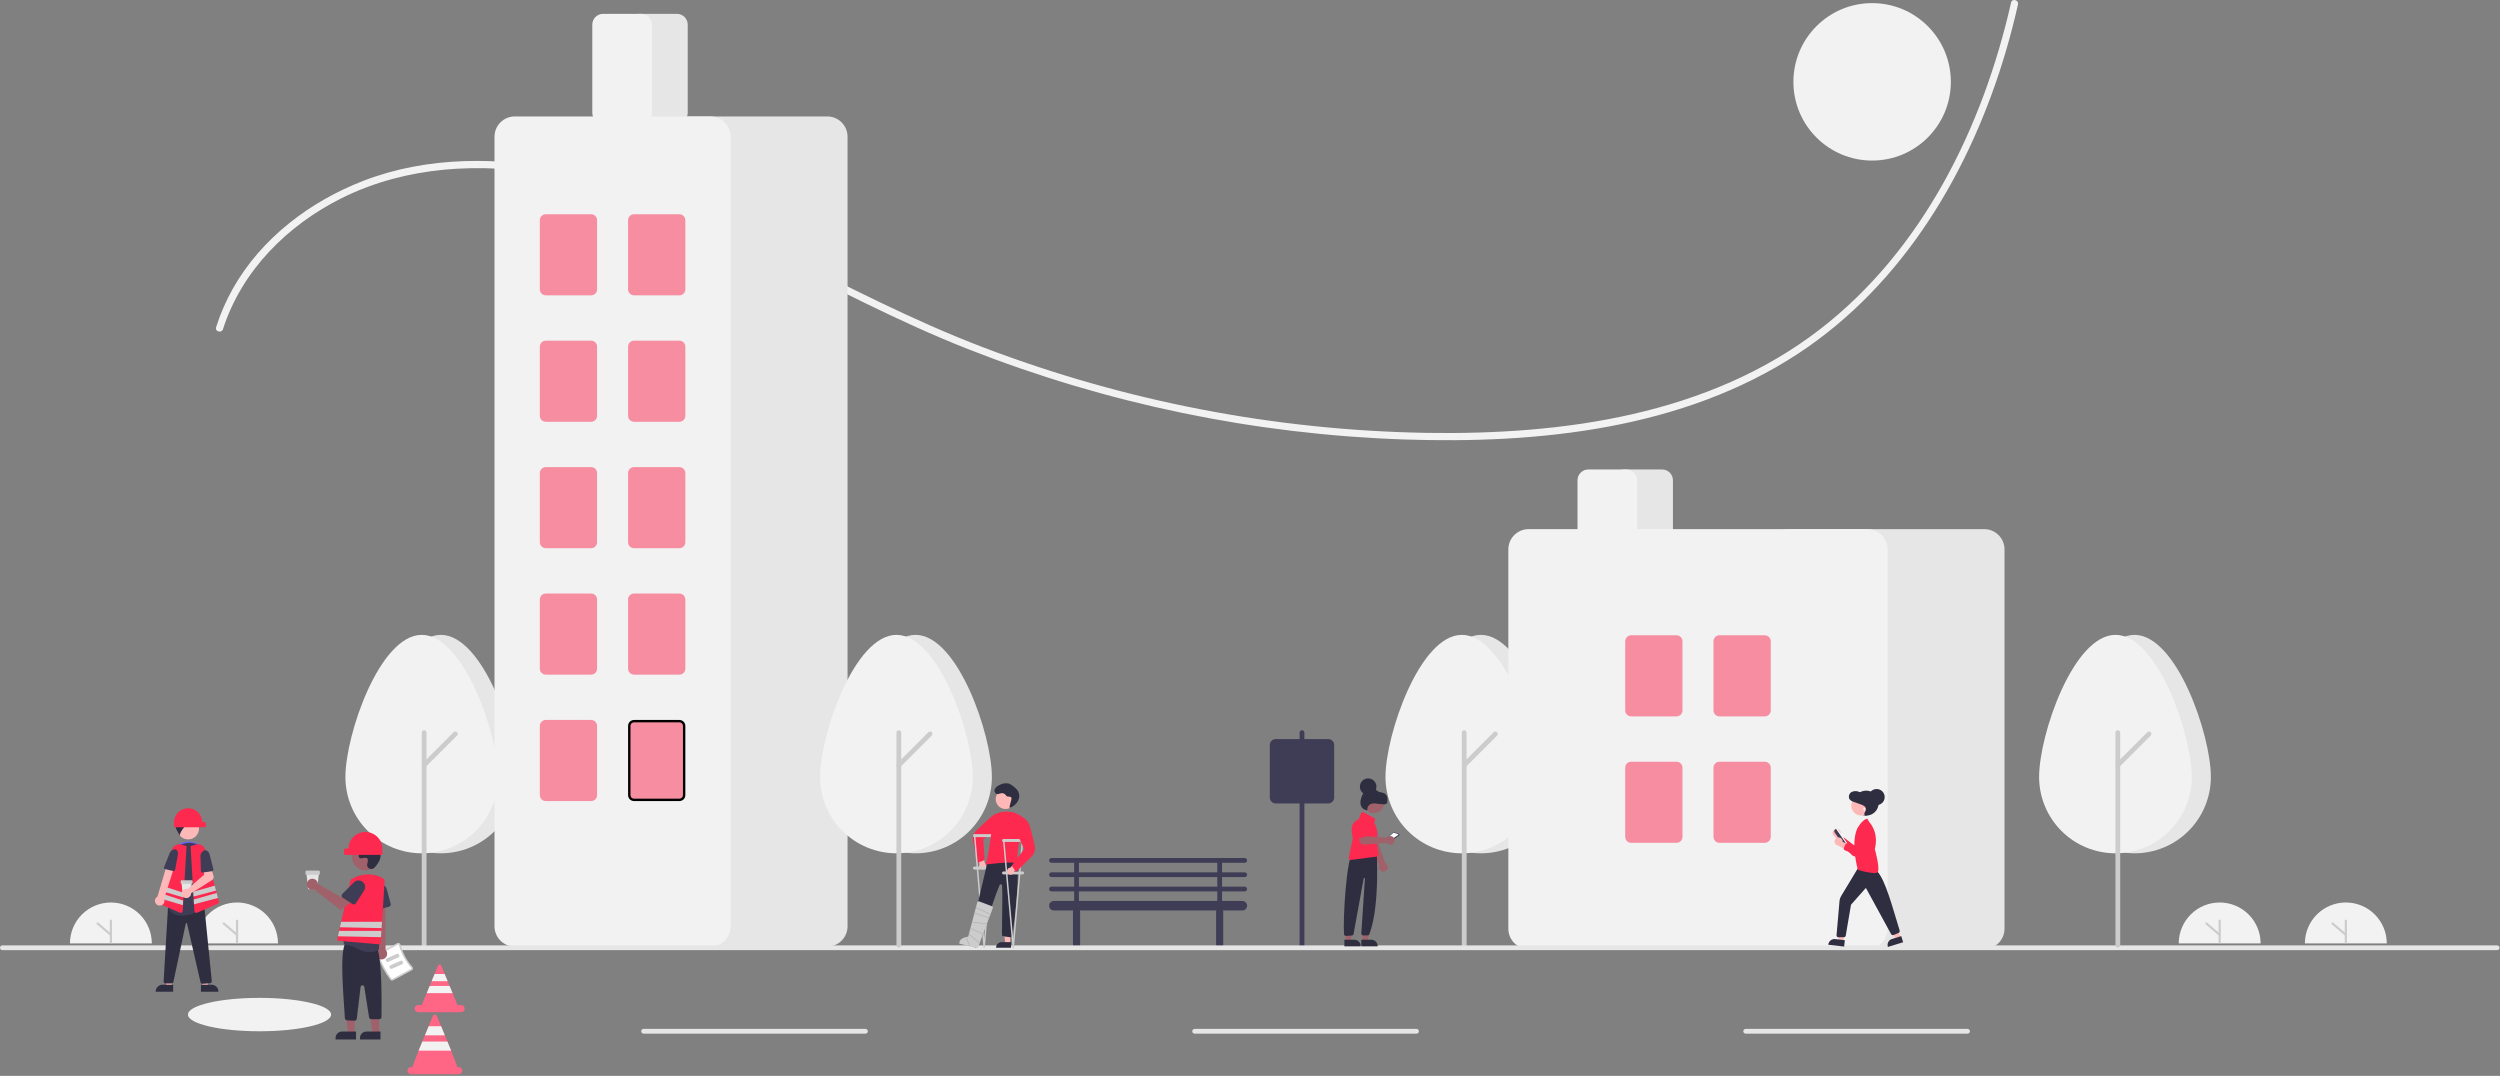 <svg width="1048" height="451" viewBox="0 0 1048 451" fill="none" xmlns="http://www.w3.org/2000/svg">
<rect x="0" y="0" width="1048" height="451" fill="#808080" stroke="none"/>
<g clip-path="url(#clip0)">
<path d="M29.32 395.474C29.323 390.924 31.133 386.561 34.352 383.345C37.571 380.129 41.935 378.322 46.485 378.322C51.035 378.322 55.4 380.129 58.618 383.345C61.837 386.561 63.647 390.924 63.651 395.474" fill="#F2F2F2"/>
<path d="M46.485 395.474C46.362 395.474 46.244 395.425 46.157 395.338C46.07 395.251 46.021 395.133 46.021 395.01V385.964C46.021 385.841 46.07 385.723 46.157 385.636C46.244 385.549 46.362 385.5 46.485 385.5C46.608 385.5 46.726 385.549 46.813 385.636C46.9 385.723 46.949 385.841 46.949 385.964V395.01C46.949 395.133 46.9 395.251 46.813 395.338C46.726 395.425 46.608 395.474 46.485 395.474V395.474Z" fill="#CCCCCC"/>
<path d="M46.485 392.366C46.374 392.366 46.267 392.326 46.183 392.254L40.616 387.476C40.569 387.436 40.531 387.388 40.502 387.333C40.474 387.279 40.458 387.219 40.453 387.158C40.448 387.097 40.455 387.036 40.474 386.977C40.493 386.919 40.523 386.865 40.563 386.819C40.603 386.772 40.652 386.734 40.706 386.707C40.761 386.679 40.821 386.663 40.882 386.658C40.943 386.654 41.004 386.662 41.062 386.681C41.12 386.7 41.174 386.731 41.22 386.772L46.787 391.55C46.859 391.611 46.911 391.694 46.934 391.786C46.958 391.877 46.953 391.974 46.92 392.063C46.887 392.152 46.828 392.229 46.75 392.283C46.672 392.337 46.58 392.366 46.485 392.366L46.485 392.366Z" fill="#CCCCCC"/>
<path d="M82.208 395.474C82.211 390.924 84.021 386.561 87.24 383.345C90.459 380.129 94.823 378.322 99.373 378.322C103.923 378.322 108.287 380.129 111.506 383.345C114.725 386.561 116.535 390.924 116.538 395.474" fill="#F2F2F2"/>
<path d="M99.373 395.474C99.25 395.474 99.132 395.425 99.045 395.338C98.958 395.251 98.909 395.133 98.909 395.01V385.964C98.909 385.841 98.958 385.723 99.045 385.636C99.132 385.549 99.25 385.5 99.373 385.5C99.496 385.5 99.614 385.549 99.701 385.636C99.788 385.723 99.837 385.841 99.837 385.964V395.01C99.837 395.133 99.788 395.251 99.701 395.338C99.614 395.425 99.496 395.474 99.373 395.474V395.474Z" fill="#CCCCCC"/>
<path d="M99.373 392.366C99.262 392.366 99.155 392.326 99.071 392.254L93.504 387.476C93.457 387.436 93.418 387.388 93.39 387.333C93.362 387.279 93.345 387.219 93.34 387.158C93.335 387.097 93.342 387.036 93.361 386.977C93.38 386.919 93.41 386.865 93.45 386.818C93.49 386.772 93.539 386.734 93.594 386.706C93.649 386.679 93.708 386.662 93.769 386.658C93.831 386.654 93.892 386.661 93.95 386.681C94.008 386.7 94.062 386.731 94.108 386.772L99.675 391.55C99.747 391.611 99.799 391.694 99.822 391.786C99.846 391.877 99.841 391.974 99.808 392.063C99.775 392.152 99.716 392.229 99.638 392.283C99.56 392.337 99.468 392.366 99.373 392.366L99.373 392.366Z" fill="#CCCCCC"/>
<path d="M784.795 67.309C803.021 67.309 817.795 52.534 817.795 34.309C817.795 16.084 803.021 1.309 784.795 1.309C766.57 1.309 751.795 16.084 751.795 34.309C751.795 52.534 766.57 67.309 784.795 67.309Z" fill="#F2F2F2"/>
<path d="M108.795 432.309C125.364 432.309 138.795 429.175 138.795 425.309C138.795 421.443 125.364 418.309 108.795 418.309C92.227 418.309 78.795 421.443 78.795 425.309C78.795 429.175 92.227 432.309 108.795 432.309Z" fill="#F2F2F2"/>
<path d="M93.481 137.962C101.349 113.394 120.561 94.34 143.345 83.007C170.378 69.561 201.442 68.039 230.794 73.272C262.48 78.921 292.094 91.944 320.76 106.156C348.877 120.096 376.54 134.816 405.78 146.336C464.157 169.302 526.031 182.118 588.727 184.232C645.158 186.114 705.494 179.931 753.812 148.214C798.084 119.152 826.256 71.208 840.929 21.232C842.807 14.834 844.477 8.381 845.938 1.873C846.365 -0.007 843.473 -0.81 843.045 1.075C831.21 53.263 805.971 104.842 762.848 138.109C716.207 174.089 654.994 182.407 597.711 181.455C534.329 180.348 471.621 168.247 412.379 145.691C382.386 134.273 354.083 119.446 325.42 105.131C297.385 91.131 268.564 78.026 237.737 71.569C209.587 65.673 179.449 65.314 152.309 75.806C129.961 84.445 109.584 99.843 97.659 120.908C94.752 126.071 92.382 131.518 90.588 137.165C89.998 139.008 92.894 139.797 93.481 137.962V137.962Z" fill="#F2F2F2"/>
<path d="M521.783 367.679C522.049 367.679 522.303 367.574 522.491 367.386C522.678 367.199 522.783 366.944 522.783 366.679C522.783 366.414 522.678 366.159 522.491 365.972C522.303 365.784 522.049 365.679 521.783 365.679H512.283V361.679H521.783C522.049 361.679 522.303 361.574 522.491 361.386C522.678 361.199 522.783 360.944 522.783 360.679C522.783 360.414 522.678 360.159 522.491 359.972C522.303 359.784 522.049 359.679 521.783 359.679H440.783C440.518 359.679 440.264 359.784 440.076 359.972C439.889 360.159 439.783 360.414 439.783 360.679C439.783 360.944 439.889 361.199 440.076 361.386C440.264 361.574 440.518 361.679 440.783 361.679H450.283V365.679H440.783C440.518 365.679 440.264 365.784 440.076 365.972C439.889 366.159 439.783 366.414 439.783 366.679C439.783 366.944 439.889 367.199 440.076 367.386C440.264 367.574 440.518 367.679 440.783 367.679H450.283V371.679H440.783C440.518 371.679 440.264 371.784 440.076 371.972C439.889 372.159 439.783 372.414 439.783 372.679C439.783 372.944 439.889 373.199 440.076 373.386C440.264 373.574 440.518 373.679 440.783 373.679H450.283V377.679H441.783C441.253 377.679 440.744 377.89 440.369 378.265C439.994 378.64 439.783 379.149 439.783 379.679C439.783 380.209 439.994 380.718 440.369 381.093C440.744 381.468 441.253 381.679 441.783 381.679H449.875C449.816 381.839 449.785 382.008 449.783 382.179V396.179C449.783 396.577 449.942 396.958 450.223 397.24C450.504 397.521 450.886 397.679 451.283 397.679C451.681 397.679 452.063 397.521 452.344 397.24C452.625 396.958 452.783 396.577 452.783 396.179V382.179C452.782 382.008 452.751 381.839 452.692 381.679H509.875C509.816 381.839 509.785 382.008 509.783 382.179V396.179C509.783 396.577 509.942 396.958 510.223 397.24C510.504 397.521 510.886 397.679 511.283 397.679C511.681 397.679 512.063 397.521 512.344 397.24C512.625 396.958 512.783 396.577 512.783 396.179V382.179C512.782 382.008 512.751 381.839 512.692 381.679H520.783C521.314 381.679 521.823 381.468 522.198 381.093C522.573 380.718 522.783 380.209 522.783 379.679C522.783 379.149 522.573 378.64 522.198 378.265C521.823 377.89 521.314 377.679 520.783 377.679H512.283V373.679H521.783C522.049 373.679 522.303 373.574 522.491 373.386C522.678 373.199 522.783 372.944 522.783 372.679C522.783 372.414 522.678 372.159 522.491 371.972C522.303 371.784 522.049 371.679 521.783 371.679H512.283V367.679H521.783ZM452.283 361.679H510.283V365.679H452.283V361.679ZM510.283 377.679H452.283V373.679H510.283V377.679ZM510.283 371.679H452.283V367.679H510.283V371.679Z" fill="#3F3D56"/>
<path d="M216.795 325.707C216.795 308.046 202.468 266.137 184.795 266.137C167.122 266.137 152.795 308.046 152.795 325.707C152.795 334.194 156.167 342.334 162.168 348.335C168.169 354.336 176.308 357.707 184.795 357.707C193.282 357.707 201.422 354.336 207.423 348.335C213.424 342.334 216.795 334.194 216.795 325.707H216.795Z" fill="#E6E6E6"/>
<path d="M208.795 325.707C208.795 308.046 194.468 266.137 176.795 266.137C159.122 266.137 144.795 308.046 144.795 325.707C144.795 334.194 148.167 342.334 154.168 348.335C160.169 354.336 168.308 357.707 176.795 357.707C185.282 357.707 193.422 354.336 199.423 348.335C205.424 342.334 208.795 334.194 208.795 325.707H208.795Z" fill="#F2F2F2"/>
<path d="M177.795 397.258C177.53 397.258 177.276 397.152 177.088 396.965C176.901 396.777 176.795 396.523 176.795 396.258V307.117C176.795 306.852 176.901 306.598 177.088 306.41C177.276 306.223 177.53 306.117 177.795 306.117C178.061 306.117 178.315 306.223 178.502 306.41C178.69 306.598 178.795 306.852 178.795 307.117V396.258C178.795 396.523 178.69 396.777 178.502 396.965C178.315 397.152 178.061 397.258 177.795 397.258Z" fill="#CCCCCC"/>
<path d="M177.795 321.73C177.598 321.73 177.404 321.672 177.24 321.562C177.075 321.452 176.947 321.296 176.872 321.113C176.796 320.93 176.776 320.729 176.815 320.535C176.853 320.342 176.949 320.163 177.088 320.023L190.166 306.945C190.353 306.758 190.608 306.652 190.873 306.652C191.138 306.652 191.393 306.758 191.58 306.945C191.768 307.133 191.873 307.387 191.873 307.652C191.873 307.918 191.768 308.172 191.58 308.359L178.502 321.438C178.41 321.531 178.299 321.604 178.178 321.655C178.057 321.705 177.927 321.731 177.795 321.73V321.73Z" fill="#CCCCCC"/>
<path d="M545.795 397.258C545.53 397.258 545.276 397.152 545.088 396.965C544.901 396.777 544.795 396.523 544.795 396.258V307.117C544.795 306.852 544.901 306.598 545.088 306.41C545.276 306.223 545.53 306.117 545.795 306.117C546.061 306.117 546.315 306.223 546.502 306.41C546.69 306.598 546.795 306.852 546.795 307.117V396.258C546.795 396.523 546.69 396.777 546.502 396.965C546.315 397.152 546.061 397.258 545.795 397.258Z" fill="#3F3D56"/>
<path d="M652.795 325.707C652.795 308.046 638.468 266.137 620.795 266.137C603.122 266.137 588.795 308.046 588.795 325.707C588.795 334.194 592.167 342.334 598.168 348.335C604.169 354.336 612.308 357.707 620.795 357.707C629.282 357.707 637.422 354.336 643.423 348.335C649.424 342.334 652.795 334.194 652.795 325.707H652.795Z" fill="#E6E6E6"/>
<path d="M644.795 325.707C644.795 308.046 630.468 266.137 612.795 266.137C595.122 266.137 580.795 308.046 580.795 325.707C580.795 334.194 584.167 342.334 590.168 348.335C596.169 354.336 604.308 357.707 612.795 357.707C621.282 357.707 629.422 354.336 635.423 348.335C641.424 342.334 644.795 334.194 644.795 325.707H644.795Z" fill="#F2F2F2"/>
<path d="M613.795 397.258C613.53 397.258 613.276 397.152 613.088 396.965C612.901 396.777 612.795 396.523 612.795 396.258V307.117C612.795 306.852 612.901 306.598 613.088 306.41C613.276 306.223 613.53 306.117 613.795 306.117C614.061 306.117 614.315 306.223 614.502 306.41C614.69 306.598 614.795 306.852 614.795 307.117V396.258C614.795 396.523 614.69 396.777 614.502 396.965C614.315 397.152 614.061 397.258 613.795 397.258Z" fill="#CCCCCC"/>
<path d="M613.795 321.73C613.597 321.73 613.404 321.672 613.24 321.562C613.075 321.452 612.947 321.296 612.872 321.113C612.796 320.93 612.776 320.729 612.815 320.535C612.853 320.342 612.948 320.163 613.088 320.023L626.166 306.945C626.353 306.758 626.608 306.652 626.873 306.652C627.138 306.652 627.392 306.758 627.58 306.945C627.767 307.133 627.873 307.387 627.873 307.652C627.873 307.918 627.767 308.172 627.58 308.359L614.502 321.438C614.41 321.531 614.299 321.604 614.178 321.655C614.057 321.705 613.927 321.731 613.795 321.73Z" fill="#CCCCCC"/>
<path d="M283.795 51.809H267.795C266.602 51.808 265.458 51.333 264.615 50.489C263.771 49.646 263.297 48.502 263.295 47.309V10.309C263.297 9.116 263.771 7.972 264.615 7.128C265.458 6.285 266.602 5.81 267.795 5.809H283.795C284.988 5.81 286.132 6.285 286.976 7.128C287.819 7.972 288.294 9.116 288.295 10.309V47.309C288.294 48.502 287.819 49.646 286.976 50.489C286.132 51.333 284.988 51.808 283.795 51.809V51.809Z" fill="#E6E6E6"/>
<path d="M346.795 396.809H264.795C262.542 396.806 260.381 395.91 258.788 394.317C257.194 392.723 256.298 390.562 256.295 388.309V57.309C256.298 55.055 257.194 52.895 258.788 51.301C260.381 49.708 262.542 48.811 264.795 48.809H346.795C349.049 48.811 351.209 49.708 352.803 51.301C354.396 52.895 355.293 55.055 355.295 57.309V388.309C355.293 390.562 354.396 392.723 352.803 394.317C351.209 395.91 349.049 396.806 346.795 396.809V396.809Z" fill="#E6E6E6"/>
<path d="M297.795 396.809H215.795C213.542 396.806 211.381 395.91 209.788 394.317C208.194 392.723 207.298 390.562 207.295 388.309V57.309C207.298 55.055 208.194 52.895 209.788 51.301C211.381 49.708 213.542 48.811 215.795 48.809H297.795C300.049 48.811 302.209 49.708 303.803 51.301C305.396 52.895 306.293 55.055 306.295 57.309V388.309C306.293 390.562 305.396 392.723 303.803 394.317C302.209 395.91 300.049 396.806 297.795 396.809V396.809Z" fill="#F2F2F2"/>
<path d="M268.795 51.809H252.795C251.602 51.808 250.458 51.333 249.615 50.489C248.771 49.646 248.297 48.502 248.295 47.309V10.309C248.297 9.116 248.771 7.972 249.615 7.128C250.458 6.285 251.602 5.81 252.795 5.809H268.795C269.988 5.81 271.132 6.285 271.976 7.128C272.819 7.972 273.294 9.116 273.295 10.309V47.309C273.294 48.502 272.819 49.646 271.976 50.489C271.132 51.333 269.988 51.808 268.795 51.809V51.809Z" fill="#F2F2F2"/>
<path d="M247.795 123.809H228.795C228.132 123.808 227.497 123.545 227.028 123.076C226.56 122.607 226.296 121.972 226.295 121.309V92.309C226.296 91.646 226.56 91.011 227.028 90.542C227.497 90.073 228.132 89.81 228.795 89.809H247.795C248.458 89.81 249.094 90.073 249.562 90.542C250.031 91.011 250.295 91.646 250.295 92.309V121.309C250.295 121.972 250.031 122.607 249.562 123.076C249.094 123.545 248.458 123.808 247.795 123.809V123.809Z" fill="#FD294E" fill-opacity="0.5"/>
<path d="M284.795 123.809H265.795C265.132 123.808 264.497 123.545 264.028 123.076C263.56 122.607 263.296 121.972 263.295 121.309V92.309C263.296 91.646 263.56 91.011 264.028 90.542C264.497 90.073 265.132 89.81 265.795 89.809H284.795C285.458 89.81 286.094 90.073 286.562 90.542C287.031 91.011 287.295 91.646 287.295 92.309V121.309C287.295 121.972 287.031 122.607 286.562 123.076C286.094 123.545 285.458 123.808 284.795 123.809V123.809Z" fill="#FD294E" fill-opacity="0.5"/>
<path d="M247.795 176.809H228.795C228.132 176.808 227.497 176.545 227.028 176.076C226.56 175.607 226.296 174.972 226.295 174.309V145.309C226.296 144.646 226.56 144.011 227.028 143.542C227.497 143.073 228.132 142.81 228.795 142.809H247.795C248.458 142.81 249.094 143.073 249.562 143.542C250.031 144.011 250.295 144.646 250.295 145.309V174.309C250.295 174.972 250.031 175.607 249.562 176.076C249.094 176.545 248.458 176.808 247.795 176.809V176.809Z" fill="#FD294E" fill-opacity="0.5"/>
<path d="M284.795 176.809H265.795C265.132 176.808 264.497 176.545 264.028 176.076C263.56 175.607 263.296 174.972 263.295 174.309V145.309C263.296 144.646 263.56 144.011 264.028 143.542C264.497 143.073 265.132 142.81 265.795 142.809H284.795C285.458 142.81 286.094 143.073 286.562 143.542C287.031 144.011 287.295 144.646 287.295 145.309V174.309C287.295 174.972 287.031 175.607 286.562 176.076C286.094 176.545 285.458 176.808 284.795 176.809V176.809Z" fill="#FD294E" fill-opacity="0.5"/>
<path d="M247.795 229.809H228.795C228.132 229.808 227.497 229.545 227.028 229.076C226.56 228.607 226.296 227.972 226.295 227.309V198.309C226.296 197.646 226.56 197.011 227.028 196.542C227.497 196.073 228.132 195.81 228.795 195.809H247.795C248.458 195.81 249.094 196.073 249.562 196.542C250.031 197.011 250.295 197.646 250.295 198.309V227.309C250.295 227.972 250.031 228.607 249.562 229.076C249.094 229.545 248.458 229.808 247.795 229.809V229.809Z" fill="#FD294E" fill-opacity="0.5"/>
<path d="M284.795 229.809H265.795C265.132 229.808 264.497 229.545 264.028 229.076C263.56 228.607 263.296 227.972 263.295 227.309V198.309C263.296 197.646 263.56 197.011 264.028 196.542C264.497 196.073 265.132 195.81 265.795 195.809H284.795C285.458 195.81 286.094 196.073 286.562 196.542C287.031 197.011 287.295 197.646 287.295 198.309V227.309C287.295 227.972 287.031 228.607 286.562 229.076C286.094 229.545 285.458 229.808 284.795 229.809V229.809Z" fill="#FD294E" fill-opacity="0.5"/>
<path d="M247.795 282.809H228.795C228.132 282.808 227.497 282.545 227.028 282.076C226.56 281.607 226.296 280.972 226.295 280.309V251.309C226.296 250.646 226.56 250.011 227.028 249.542C227.497 249.073 228.132 248.81 228.795 248.809H247.795C248.458 248.81 249.094 249.073 249.562 249.542C250.031 250.011 250.295 250.646 250.295 251.309V280.309C250.295 280.972 250.031 281.607 249.562 282.076C249.094 282.545 248.458 282.808 247.795 282.809V282.809Z" fill="#FD294E" fill-opacity="0.5"/>
<path d="M284.795 282.809H265.795C265.132 282.808 264.497 282.545 264.028 282.076C263.56 281.607 263.296 280.972 263.295 280.309V251.309C263.296 250.646 263.56 250.011 264.028 249.542C264.497 249.073 265.132 248.81 265.795 248.809H284.795C285.458 248.81 286.094 249.073 286.562 249.542C287.031 250.011 287.295 250.646 287.295 251.309V280.309C287.295 280.972 287.031 281.607 286.562 282.076C286.094 282.545 285.458 282.808 284.795 282.809V282.809Z" fill="#FD294E" fill-opacity="0.5"/>
<path d="M247.795 335.809H228.795C228.132 335.808 227.497 335.544 227.028 335.076C226.56 334.607 226.296 333.972 226.295 333.309V304.309C226.296 303.646 226.56 303.011 227.028 302.542C227.497 302.073 228.132 301.81 228.795 301.809H247.795C248.458 301.81 249.094 302.073 249.562 302.542C250.031 303.011 250.295 303.646 250.295 304.309V333.309C250.295 333.972 250.031 334.607 249.562 335.076C249.094 335.544 248.458 335.808 247.795 335.809V335.809Z" fill="#FD294E" fill-opacity="0.5"/>
<path d="M264.382 334.722C264.007 334.347 263.796 333.839 263.795 333.309V304.309C263.796 303.779 264.007 303.27 264.382 302.895C264.757 302.52 265.265 302.31 265.796 302.309H284.795C285.325 302.31 285.834 302.52 286.209 302.895C286.584 303.271 286.795 303.779 286.795 304.309V333.308C286.795 333.839 286.584 334.347 286.209 334.722C285.834 335.097 285.325 335.308 284.795 335.309H265.796C265.265 335.308 264.757 335.097 264.382 334.722Z" fill="#FD294E" fill-opacity="0.5" stroke="black"/>
<path d="M696.795 226.809H680.795C679.602 226.808 678.458 226.333 677.615 225.489C676.771 224.646 676.297 223.502 676.295 222.309V201.309C676.297 200.116 676.771 198.972 677.615 198.128C678.458 197.285 679.602 196.81 680.795 196.809H696.795C697.988 196.81 699.132 197.285 699.976 198.128C700.819 198.972 701.294 200.116 701.295 201.309V222.309C701.294 223.502 700.819 224.646 699.976 225.489C699.132 226.333 697.988 226.808 696.795 226.809Z" fill="#E6E6E6"/>
<path d="M831.795 397.809H749.795C747.542 397.806 745.381 396.91 743.788 395.317C742.194 393.723 741.298 391.562 741.295 389.309V230.309C741.298 228.055 742.194 225.895 743.788 224.301C745.381 222.708 747.542 221.811 749.795 221.809H831.795C834.049 221.811 836.209 222.708 837.803 224.301C839.396 225.895 840.293 228.055 840.295 230.309V389.309C840.293 391.562 839.396 393.723 837.803 395.317C836.209 396.91 834.049 397.806 831.795 397.809V397.809Z" fill="#E6E6E6"/>
<path d="M782.795 397.809H640.795C638.542 397.806 636.381 396.91 634.788 395.317C633.194 393.723 632.298 391.562 632.295 389.309V230.309C632.298 228.055 633.194 225.895 634.788 224.301C636.381 222.708 638.542 221.811 640.795 221.809H782.795C785.049 221.811 787.209 222.708 788.803 224.301C790.396 225.895 791.293 228.055 791.295 230.309V389.309C791.293 391.562 790.396 393.723 788.803 395.317C787.209 396.91 785.049 397.806 782.795 397.809V397.809Z" fill="#F2F2F2"/>
<path d="M681.795 226.809H665.795C664.602 226.808 663.458 226.333 662.615 225.489C661.771 224.646 661.297 223.502 661.295 222.309V201.309C661.297 200.116 661.771 198.972 662.615 198.128C663.458 197.285 664.602 196.81 665.795 196.809H681.795C682.988 196.81 684.132 197.285 684.976 198.128C685.819 198.972 686.294 200.116 686.295 201.309V222.309C686.294 223.502 685.819 224.646 684.976 225.489C684.132 226.333 682.988 226.808 681.795 226.809V226.809Z" fill="#F2F2F2"/>
<path d="M702.795 300.309H683.795C683.132 300.308 682.497 300.044 682.028 299.576C681.56 299.107 681.296 298.472 681.295 297.809V268.809C681.296 268.146 681.56 267.511 682.028 267.042C682.497 266.573 683.132 266.31 683.795 266.309H702.795C703.458 266.31 704.094 266.573 704.562 267.042C705.031 267.511 705.295 268.146 705.295 268.809V297.809C705.295 298.472 705.031 299.107 704.562 299.576C704.094 300.044 703.458 300.308 702.795 300.309V300.309Z" fill="#FD294E" fill-opacity="0.5"/>
<path d="M739.795 300.309H720.795C720.132 300.308 719.497 300.044 719.028 299.576C718.56 299.107 718.296 298.472 718.295 297.809V268.809C718.296 268.146 718.56 267.511 719.028 267.042C719.497 266.573 720.132 266.31 720.795 266.309H739.795C740.458 266.31 741.094 266.573 741.562 267.042C742.031 267.511 742.295 268.146 742.295 268.809V297.809C742.295 298.472 742.031 299.107 741.562 299.576C741.094 300.044 740.458 300.308 739.795 300.309V300.309Z" fill="#FD294E" fill-opacity="0.5"/>
<path d="M702.795 353.309H683.795C683.132 353.308 682.497 353.044 682.028 352.576C681.56 352.107 681.296 351.472 681.295 350.809V321.809C681.296 321.146 681.56 320.511 682.028 320.042C682.497 319.573 683.132 319.31 683.795 319.309H702.795C703.458 319.31 704.094 319.573 704.562 320.042C705.031 320.511 705.295 321.146 705.295 321.809V350.809C705.295 351.472 705.031 352.107 704.562 352.576C704.094 353.044 703.458 353.308 702.795 353.309V353.309Z" fill="#FD294E" fill-opacity="0.5"/>
<path d="M739.795 353.309H720.795C720.132 353.308 719.497 353.044 719.028 352.576C718.56 352.107 718.296 351.472 718.295 350.809V321.809C718.296 321.146 718.56 320.511 719.028 320.042C719.497 319.573 720.132 319.31 720.795 319.309H739.795C740.458 319.31 741.094 319.573 741.562 320.042C742.031 320.511 742.295 321.146 742.295 321.809V350.809C742.295 351.472 742.031 352.107 741.562 352.576C741.094 353.044 740.458 353.308 739.795 353.309Z" fill="#FD294E" fill-opacity="0.5"/>
<path d="M1046.8 398.309H1C0.735 398.309 0.48 398.203 0.293 398.016C0.105 397.828 0 397.574 0 397.309C0 397.044 0.105 396.789 0.293 396.602C0.48 396.414 0.735 396.309 1 396.309H1046.8C1047.06 396.309 1047.31 396.414 1047.5 396.602C1047.69 396.789 1047.8 397.044 1047.8 397.309C1047.8 397.574 1047.69 397.828 1047.5 398.016C1047.31 398.203 1047.06 398.309 1046.8 398.309Z" fill="#E6E6E6"/>
<path d="M362.795 433.309H269.795C269.53 433.309 269.276 433.203 269.088 433.016C268.901 432.828 268.795 432.574 268.795 432.309C268.795 432.044 268.901 431.789 269.088 431.602C269.276 431.414 269.53 431.309 269.795 431.309H362.795C363.061 431.309 363.315 431.414 363.502 431.602C363.69 431.789 363.795 432.044 363.795 432.309C363.795 432.574 363.69 432.828 363.502 433.016C363.315 433.203 363.061 433.309 362.795 433.309Z" fill="#E6E6E6"/>
<path d="M593.795 433.309H500.795C500.53 433.309 500.276 433.203 500.088 433.016C499.901 432.828 499.795 432.574 499.795 432.309C499.795 432.044 499.901 431.789 500.088 431.602C500.276 431.414 500.53 431.309 500.795 431.309H593.795C594.061 431.309 594.315 431.414 594.502 431.602C594.69 431.789 594.795 432.044 594.795 432.309C594.795 432.574 594.69 432.828 594.502 433.016C594.315 433.203 594.061 433.309 593.795 433.309Z" fill="#E6E6E6"/>
<path d="M824.795 433.309H731.795C731.53 433.309 731.276 433.203 731.088 433.016C730.901 432.828 730.795 432.574 730.795 432.309C730.795 432.044 730.901 431.789 731.088 431.602C731.276 431.414 731.53 431.309 731.795 431.309H824.795C825.061 431.309 825.315 431.414 825.502 431.602C825.69 431.789 825.795 432.044 825.795 432.309C825.795 432.574 825.69 432.828 825.502 433.016C825.315 433.203 825.061 433.309 824.795 433.309Z" fill="#E6E6E6"/>
<path d="M415.795 325.707C415.795 308.046 401.468 266.137 383.795 266.137C366.122 266.137 351.795 308.046 351.795 325.707C351.795 334.194 355.167 342.334 361.168 348.335C367.169 354.336 375.308 357.707 383.795 357.707C392.282 357.707 400.422 354.336 406.423 348.335C412.424 342.334 415.795 334.194 415.795 325.707H415.795Z" fill="#E6E6E6"/>
<path d="M407.795 325.707C407.795 308.046 393.468 266.137 375.795 266.137C358.122 266.137 343.795 308.046 343.795 325.707C343.795 334.194 347.167 342.334 353.168 348.335C359.169 354.336 367.308 357.707 375.795 357.707C384.282 357.707 392.422 354.336 398.423 348.335C404.424 342.334 407.795 334.194 407.795 325.707H407.795Z" fill="#F2F2F2"/>
<path d="M376.795 397.258C376.53 397.258 376.276 397.152 376.088 396.965C375.901 396.777 375.795 396.523 375.795 396.258V307.117C375.795 306.852 375.901 306.598 376.088 306.41C376.276 306.223 376.53 306.117 376.795 306.117C377.061 306.117 377.315 306.223 377.502 306.41C377.69 306.598 377.795 306.852 377.795 307.117V396.258C377.795 396.523 377.69 396.777 377.502 396.965C377.315 397.152 377.061 397.258 376.795 397.258Z" fill="#CCCCCC"/>
<path d="M376.795 321.73C376.598 321.73 376.404 321.672 376.24 321.562C376.075 321.452 375.947 321.296 375.872 321.113C375.796 320.93 375.776 320.729 375.815 320.535C375.853 320.342 375.949 320.163 376.088 320.023L389.166 306.945C389.353 306.758 389.608 306.652 389.873 306.652C390.138 306.652 390.393 306.758 390.58 306.945C390.768 307.133 390.873 307.387 390.873 307.652C390.873 307.918 390.768 308.172 390.58 308.359L377.502 321.438C377.41 321.531 377.299 321.604 377.178 321.655C377.057 321.705 376.927 321.731 376.795 321.73Z" fill="#CCCCCC"/>
<path d="M926.795 325.707C926.795 308.046 912.469 266.137 894.795 266.137C877.122 266.137 862.795 308.046 862.795 325.707C862.795 334.194 866.167 342.334 872.168 348.335C878.169 354.336 886.309 357.707 894.795 357.707C903.282 357.707 911.422 354.336 917.423 348.335C923.424 342.334 926.796 334.194 926.796 325.707H926.795Z" fill="#E6E6E6"/>
<path d="M918.795 325.707C918.795 308.046 904.469 266.137 886.795 266.137C869.122 266.137 854.795 308.046 854.795 325.707C854.795 334.194 858.167 342.334 864.168 348.335C870.169 354.336 878.309 357.707 886.795 357.707C895.282 357.707 903.422 354.336 909.423 348.335C915.424 342.334 918.796 334.194 918.796 325.707H918.795Z" fill="#F2F2F2"/>
<path d="M887.795 397.258C887.53 397.258 887.276 397.152 887.088 396.965C886.901 396.777 886.795 396.523 886.795 396.258V307.117C886.795 306.852 886.901 306.598 887.088 306.41C887.276 306.223 887.53 306.117 887.795 306.117C888.061 306.117 888.315 306.223 888.503 306.41C888.69 306.598 888.795 306.852 888.795 307.117V396.258C888.795 396.523 888.69 396.777 888.503 396.965C888.315 397.152 888.061 397.258 887.795 397.258Z" fill="#CCCCCC"/>
<path d="M887.795 321.73C887.597 321.73 887.404 321.672 887.24 321.562C887.075 321.452 886.947 321.296 886.872 321.113C886.796 320.93 886.776 320.729 886.815 320.535C886.853 320.342 886.948 320.163 887.088 320.023L900.166 306.945C900.353 306.758 900.608 306.652 900.873 306.652C901.138 306.652 901.392 306.758 901.58 306.945C901.767 307.133 901.873 307.387 901.873 307.652C901.873 307.918 901.767 308.172 901.58 308.359L888.502 321.438C888.41 321.531 888.299 321.604 888.178 321.655C888.057 321.705 887.927 321.731 887.795 321.73V321.73Z" fill="#CCCCCC"/>
<path d="M556.795 336.809H534.795C534.132 336.808 533.497 336.545 533.028 336.076C532.559 335.607 532.296 334.972 532.295 334.309V312.309C532.296 311.646 532.559 311.01 533.028 310.542C533.497 310.073 534.132 309.809 534.795 309.809H556.795C557.458 309.809 558.094 310.073 558.562 310.542C559.031 311.01 559.295 311.646 559.295 312.309V334.309C559.295 334.972 559.031 335.607 558.562 336.076C558.094 336.545 557.458 336.808 556.795 336.809Z" fill="#3F3D56"/>
<path d="M770.361 347.522C770.601 347.585 770.825 347.7 771.016 347.859C771.207 348.018 771.361 348.217 771.467 348.442C771.573 348.667 771.628 348.912 771.629 349.16C771.63 349.409 771.576 349.655 771.472 349.88L775.82 354.073L772.757 354.76L769.098 350.673C768.73 350.472 768.449 350.144 768.308 349.75C768.166 349.357 768.174 348.925 768.33 348.536C768.486 348.148 768.778 347.83 769.153 347.643C769.527 347.456 769.957 347.413 770.361 347.522H770.361Z" fill="#FFB8B8"/>
<path d="M776.475 358.553L771.112 353.521C771.037 353.451 770.978 353.368 770.937 353.275C770.896 353.182 770.873 353.082 770.871 352.981C770.87 352.879 770.888 352.778 770.926 352.684C770.963 352.59 771.019 352.504 771.091 352.432L772.186 351.322C772.316 351.191 772.49 351.111 772.674 351.098C772.859 351.086 773.042 351.14 773.189 351.253L777.684 354.688L780.489 347.886C780.599 347.618 780.764 347.375 780.972 347.173C781.18 346.971 781.428 346.813 781.699 346.711C781.971 346.608 782.26 346.562 782.55 346.575C782.84 346.589 783.124 346.662 783.385 346.79V346.79C783.796 346.988 784.131 347.315 784.341 347.721C784.55 348.126 784.622 348.589 784.546 349.039C784.037 352.133 780.954 356.223 779.162 358.385C778.917 358.68 778.587 358.891 778.217 358.99C777.847 359.09 777.456 359.072 777.096 358.939C776.866 358.853 776.655 358.722 776.475 358.553V358.553Z" fill="#FD294E"/>
<path d="M773.465 353.671L769.516 347.944C769.466 347.87 769.446 347.779 769.462 347.691C769.479 347.602 769.529 347.524 769.603 347.473L769.761 347.364C769.798 347.339 769.839 347.321 769.883 347.312C769.926 347.302 769.971 347.302 770.014 347.31C770.058 347.318 770.1 347.334 770.137 347.358C770.174 347.383 770.206 347.414 770.232 347.45L774.181 353.178C774.206 353.215 774.224 353.256 774.233 353.299C774.242 353.343 774.243 353.388 774.235 353.431C774.227 353.475 774.21 353.517 774.186 353.554C774.162 353.591 774.131 353.623 774.094 353.649L773.936 353.758C773.862 353.809 773.771 353.828 773.683 353.812C773.594 353.796 773.516 353.745 773.465 353.671V353.671Z" fill="white"/>
<path d="M772.361 353.714L769.084 348.96C768.944 348.757 768.891 348.507 768.936 348.264C768.98 348.022 769.119 347.807 769.322 347.667L769.656 347.437L773.988 353.721L773.655 353.952C773.452 354.091 773.201 354.145 772.959 354.1C772.716 354.056 772.502 353.917 772.361 353.714V353.714Z" fill="#3F3D56"/>
<path d="M772.758 394.744L770.699 394.507L770.972 386.492L773.674 386.804L772.758 394.744Z" fill="#FFB8B8"/>
<path d="M773.053 396.801L766.415 396.034L766.424 395.95C766.463 395.611 766.569 395.283 766.735 394.984C766.901 394.686 767.124 394.423 767.392 394.211C767.659 393.999 767.966 393.841 768.295 393.747C768.623 393.654 768.967 393.626 769.306 393.665H769.306L773.361 394.133L773.053 396.801Z" fill="#2F2E41"/>
<path d="M796.697 393.222L794.717 393.834L791.416 386.488L794.338 385.585L796.697 393.222Z" fill="#FFB8B8"/>
<path d="M797.795 394.986L791.411 396.958L791.386 396.877C791.285 396.551 791.25 396.208 791.281 395.868C791.313 395.528 791.411 395.197 791.571 394.895C791.73 394.593 791.948 394.325 792.211 394.107C792.474 393.889 792.777 393.725 793.103 393.624H793.103L797.003 392.42L797.795 394.986Z" fill="#2F2E41"/>
<path d="M770.46 392.897C770.25 392.832 770.075 392.689 769.97 392.497C769.864 392.305 769.838 392.08 769.896 391.868L771.137 377.583C771.194 376.932 771.399 376.302 771.736 375.741L779.248 363.274L785.97 364.482L786.013 364.5C789.28 366.501 792.181 376.203 794.986 385.586C795.422 387.045 795.873 388.554 796.313 389.996C796.395 390.202 796.393 390.431 796.308 390.636C796.223 390.84 796.061 391.004 795.857 391.091L793.822 391.947C793.629 392.029 793.413 392.036 793.215 391.967C793.017 391.898 792.852 391.758 792.752 391.573L782.289 372.417C782.276 372.393 782.257 372.373 782.234 372.357C782.212 372.342 782.186 372.333 782.159 372.33C782.132 372.327 782.104 372.33 782.079 372.34C782.054 372.349 782.031 372.365 782.014 372.386L775.941 379.258L773.71 392.353L773.701 392.381C773.62 392.569 773.475 392.72 773.291 392.809C773.107 392.897 772.898 392.917 772.701 392.863L770.512 392.904L770.499 392.904L770.46 392.897Z" fill="#2F2E41"/>
<path d="M778.884 364.641L778.842 364.627L778.829 364.584C778.798 364.48 775.725 354.083 778.494 347.455L778.497 347.449C778.578 347.291 780.509 343.58 782.753 343.209L782.813 343.199L783.543 344.563C783.772 344.792 787.72 348.892 785.928 355.938C786.089 356.516 788.269 364.449 787.083 365.634C786.651 365.932 786.126 366.064 785.604 366.005C783.319 365.81 781.064 365.352 778.884 364.641V364.641Z" fill="#FD294E"/>
<path d="M782.29 341.909C785.185 341.909 787.531 339.563 787.531 336.669C787.531 333.775 785.185 331.429 782.29 331.429C779.396 331.429 777.05 333.775 777.05 336.669C777.05 339.563 779.396 341.909 782.29 341.909Z" fill="#2F2E41"/>
<path d="M780.209 341.884C782.502 341.884 784.361 340.025 784.361 337.732C784.361 335.439 782.502 333.581 780.209 333.581C777.916 333.581 776.057 335.439 776.057 337.732C776.057 340.025 777.916 341.884 780.209 341.884Z" fill="#FFB8B8"/>
<path d="M782.881 341.765C782.502 341.899 782.037 342.018 781.739 341.739C781.615 341.579 781.543 341.384 781.531 341.182C781.519 340.979 781.568 340.778 781.673 340.604C781.888 340.262 782.062 339.895 782.192 339.512C782.23 339.225 782.194 338.932 782.086 338.662C781.978 338.393 781.802 338.156 781.575 337.975C781.125 337.631 780.615 337.375 780.071 337.218L777.165 336.185C776.41 336.007 775.739 335.572 775.268 334.956C775.025 334.442 774.983 333.856 775.151 333.313C775.319 332.77 775.683 332.309 776.173 332.022C776.667 331.773 777.21 331.638 777.763 331.627C778.315 331.616 778.864 331.73 779.367 331.959C779.921 332.217 780.489 332.445 781.069 332.64C782.232 332.947 783.556 332.671 784.578 333.328C785.01 333.655 785.352 334.085 785.575 334.579C785.797 335.073 785.892 335.615 785.851 336.155C785.764 337.241 785.474 338.301 784.996 339.281C784.775 339.885 784.454 340.447 784.048 340.946C783.849 341.19 783.595 341.382 783.306 341.506C783.017 341.631 782.703 341.684 782.389 341.661L782.881 341.765Z" fill="#2F2E41"/>
<path d="M786.685 337.514C788.553 337.514 790.066 336 790.066 334.133C790.066 332.266 788.553 330.752 786.685 330.752C784.818 330.752 783.305 332.266 783.305 334.133C783.305 336 784.818 337.514 786.685 337.514Z" fill="#2F2E41"/>
<path d="M781.107 339.035C781.107 338.974 781.124 338.914 781.156 338.861C781.187 338.808 781.232 338.765 781.286 338.737C781.341 338.708 781.402 338.694 781.463 338.697C781.524 338.7 781.583 338.72 781.634 338.754C781.685 338.789 781.726 338.836 781.752 338.892C781.778 338.947 781.788 339.009 781.782 339.07C781.775 339.131 781.753 339.189 781.716 339.238C781.679 339.287 781.629 339.325 781.572 339.348V340.092C781.572 340.108 781.569 340.125 781.563 340.141C781.557 340.156 781.547 340.17 781.536 340.182C781.524 340.194 781.51 340.203 781.494 340.21C781.479 340.216 781.462 340.22 781.445 340.22C781.429 340.22 781.412 340.216 781.397 340.21C781.381 340.203 781.367 340.194 781.355 340.182C781.344 340.17 781.334 340.156 781.328 340.141C781.322 340.125 781.319 340.108 781.319 340.092V339.348C781.256 339.323 781.203 339.28 781.165 339.224C781.128 339.168 781.107 339.103 781.107 339.035V339.035Z" fill="white"/>
<path d="M770.567 351.071C770.814 351.046 771.064 351.076 771.298 351.158C771.533 351.241 771.746 351.373 771.924 351.547C772.101 351.721 772.239 351.932 772.326 352.164C772.414 352.397 772.449 352.646 772.43 352.894L777.967 355.308L775.335 357.019L770.481 354.464C770.067 354.404 769.689 354.195 769.419 353.875C769.149 353.555 769.006 353.148 769.016 352.729C769.027 352.311 769.191 351.911 769.476 351.605C769.762 351.3 770.15 351.11 770.567 351.071Z" fill="#FFB8B8"/>
<path d="M780.142 359.279L773.361 356.432C773.267 356.392 773.182 356.335 773.111 356.262C773.04 356.189 772.985 356.103 772.947 356.009C772.91 355.914 772.892 355.813 772.895 355.712C772.897 355.61 772.92 355.51 772.962 355.418L773.602 353.996C773.678 353.828 773.813 353.693 773.981 353.616C774.15 353.54 774.34 353.527 774.517 353.581L779.928 355.234L780.186 347.882C780.196 347.592 780.266 347.307 780.39 347.045C780.515 346.783 780.692 346.549 780.911 346.358C781.129 346.167 781.385 346.023 781.661 345.935C781.938 345.846 782.23 345.816 782.518 345.845V345.845C782.973 345.888 783.401 346.077 783.739 346.384C784.076 346.691 784.305 347.1 784.391 347.548C784.992 350.625 783.528 355.533 782.602 358.185C782.475 358.546 782.239 358.86 781.927 359.082C781.615 359.304 781.242 359.423 780.859 359.424C780.613 359.424 780.369 359.374 780.142 359.279Z" fill="#FD294E"/>
<path d="M84.793 357.539H74.407V354.386C77.689 352.102 80.597 352.301 84.422 354.571L84.793 357.539Z" fill="#6C63FF"/>
<path d="M72.002 413.541H69.728L69.388 404.771H72.002V413.541Z" fill="#FFB8B8"/>
<path d="M72.582 415.745L65.25 415.745V415.652C65.25 415.277 65.324 414.906 65.467 414.56C65.611 414.214 65.821 413.899 66.086 413.634C66.351 413.369 66.665 413.159 67.012 413.016C67.358 412.872 67.729 412.798 68.104 412.798H68.104L72.582 412.799L72.582 415.745Z" fill="#2F2E41"/>
<path d="M84.809 413.541H87.082L87.422 404.771H84.808L84.809 413.541Z" fill="#FFB8B8"/>
<path d="M84.229 412.799L88.707 412.798H88.707C89.082 412.798 89.453 412.872 89.799 413.016C90.145 413.159 90.46 413.369 90.725 413.634C90.99 413.899 91.2 414.214 91.343 414.56C91.487 414.906 91.56 415.277 91.56 415.652V415.745L84.229 415.745L84.229 412.799Z" fill="#2F2E41"/>
<path d="M84.868 412.417C84.679 412.416 84.495 412.351 84.347 412.233C84.199 412.114 84.095 411.949 84.053 411.764L78.418 387.182C78.406 387.12 78.372 387.064 78.322 387.024C78.272 386.984 78.21 386.963 78.146 386.965H78.145C78.081 386.963 78.019 386.985 77.969 387.025C77.92 387.066 77.886 387.122 77.874 387.185L72.699 411.601C72.659 411.787 72.556 411.955 72.407 412.075C72.259 412.195 72.073 412.261 71.882 412.262H69.417C69.303 412.262 69.191 412.239 69.086 412.194C68.982 412.149 68.888 412.083 68.81 412C68.732 411.917 68.671 411.819 68.633 411.712C68.594 411.605 68.577 411.492 68.584 411.378L70.42 380.432L71.159 380.214L71.173 380.214L85.687 380.341L88.778 411.253C88.789 411.363 88.778 411.474 88.745 411.58C88.712 411.686 88.659 411.784 88.588 411.869C88.517 411.954 88.43 412.024 88.331 412.075C88.233 412.126 88.125 412.157 88.015 412.165L84.935 412.414C84.913 412.416 84.891 412.417 84.868 412.417Z" fill="#2F2E41"/>
<path d="M78.875 351.888C81.391 351.888 83.43 349.849 83.43 347.333C83.43 344.817 81.391 342.778 78.875 342.778C76.359 342.778 74.32 344.817 74.32 347.333C74.32 349.849 76.359 351.888 78.875 351.888Z" fill="#FFB8B8"/>
<path d="M76.084 383.825C75.285 383.835 74.489 383.723 73.724 383.493C73.043 383.288 72.412 382.946 71.868 382.487C71.325 382.029 70.881 381.464 70.564 380.827C70.463 380.636 70.441 380.413 70.502 380.205C71.004 378.49 73.432 369.578 71.883 362.493C71.664 361.509 71.646 360.49 71.829 359.499C72.013 358.507 72.394 357.563 72.95 356.722C73.493 355.888 74.199 355.172 75.025 354.616C75.851 354.06 76.781 353.677 77.759 353.488V353.488C78.016 353.438 78.274 353.397 78.526 353.365C79.607 353.232 80.704 353.34 81.738 353.68C82.772 354.02 83.718 354.585 84.509 355.334C85.323 356.097 85.958 357.031 86.369 358.069C86.78 359.106 86.956 360.222 86.886 361.335L85.695 380.439C85.687 380.582 85.642 380.721 85.564 380.841C85.486 380.962 85.378 381.06 85.251 381.126C83.88 381.844 79.761 383.825 76.084 383.825Z" fill="#3F3D56"/>
<path d="M84.021 343.98C83.547 342.791 82.681 341.8 81.565 341.173C80.449 340.545 79.152 340.32 77.891 340.533L79.327 341.694C77.542 341.754 75.664 341.626 74.39 342.877C74.796 342.866 75.327 343.733 75.733 343.722C75.353 343.749 74.988 343.877 74.674 344.093C74.361 344.309 74.112 344.605 73.952 344.95C73.641 345.65 73.569 346.431 73.745 347.175C74.205 348.271 74.739 349.333 75.345 350.354C75.292 348.542 78.859 344.22 80.601 344.671C79.716 345 78.948 345.583 78.394 346.347C79.579 345.749 80.92 345.53 82.234 345.719C82.534 345.788 82.843 345.805 83.149 345.77C83.336 345.733 83.511 345.649 83.656 345.525C83.802 345.401 83.913 345.242 83.98 345.063C84.046 344.883 84.066 344.69 84.036 344.502C84.007 344.313 83.929 344.135 83.811 343.984L84.021 343.98Z" fill="#2F2E41"/>
<path d="M75.77 382.678C75.655 382.678 75.542 382.654 75.436 382.608L66.793 378.835C66.61 378.757 66.461 378.614 66.374 378.434C66.287 378.255 66.268 378.05 66.32 377.857L72.041 356.243C72.148 355.841 72.333 355.464 72.587 355.134C72.841 354.805 73.158 354.529 73.52 354.323C73.881 354.118 74.28 353.986 74.693 353.937C75.106 353.888 75.525 353.921 75.925 354.035L78.213 354.688L76.603 381.892C76.594 382.026 76.554 382.157 76.484 382.272C76.415 382.387 76.319 382.484 76.204 382.554C76.074 382.635 75.924 382.678 75.77 382.678V382.678Z" fill="#FD294E"/>
<path d="M91.766 377.856L91.386 376.423L90.835 374.338L90.57 373.338L90.019 371.259L86.045 356.242C85.939 355.84 85.753 355.463 85.5 355.133C85.246 354.803 84.929 354.528 84.567 354.322C84.205 354.117 83.806 353.985 83.393 353.936C82.98 353.887 82.561 353.921 82.161 354.035L79.874 354.688L81.007 373.823L81.124 375.82L81.198 377.079V377.081L81.317 379.067L81.484 381.892C81.498 382.104 81.591 382.303 81.746 382.449C81.9 382.595 82.104 382.677 82.317 382.678C82.432 382.678 82.545 382.654 82.651 382.608L91.293 378.836C91.477 378.757 91.626 378.614 91.713 378.434C91.8 378.255 91.819 378.049 91.766 377.856Z" fill="#FD294E"/>
<path d="M90.57 373.339L81.124 375.82L81.007 373.823L90.019 371.259L90.57 373.339Z" fill="#CCCCCC"/>
<path d="M91.386 376.423L81.317 379.068L81.198 377.081V377.079L90.835 374.338L91.386 376.423Z" fill="#CCCCCC"/>
<path d="M76.963 374.253L76.846 376.213L67.582 373.454L68.125 371.402L76.963 374.253Z" fill="#CCCCCC"/>
<path d="M76.77 377.504L67.317 374.453L66.773 376.51L76.655 379.453L76.77 377.504Z" fill="#CCCCCC"/>
<path d="M67.481 379.554C67.763 379.481 68.025 379.346 68.25 379.16C68.474 378.974 68.655 378.742 68.779 378.478C68.904 378.215 68.969 377.928 68.971 377.636C68.972 377.345 68.909 377.057 68.788 376.793L73.232 362.841L70.08 362.181L66.006 375.859C65.575 376.094 65.245 376.478 65.079 376.939C64.912 377.4 64.921 377.907 65.103 378.362C65.284 378.818 65.627 379.19 66.065 379.41C66.504 379.63 67.008 379.681 67.481 379.554V379.554Z" fill="#FFB8B8"/>
<path d="M73.355 355.982C74.26 356.074 74.769 357.092 74.544 358.359L73.464 364.438C73.383 364.894 73.008 365.254 72.697 365.176L69.045 364.264C68.764 364.193 68.66 363.794 68.82 363.395L71.012 357.895C71.16 357.375 71.464 356.913 71.883 356.571C72.302 356.229 72.816 356.023 73.355 355.982Z" fill="#3F3D56"/>
<path d="M78.858 338.807C80.4 338.807 81.881 339.407 82.988 340.481C84.094 341.554 84.74 343.015 84.788 344.556H85.906C86.004 344.556 86.098 344.595 86.168 344.665C86.237 344.735 86.276 344.829 86.276 344.927V346.411C86.276 346.509 86.237 346.604 86.168 346.673C86.098 346.743 86.004 346.782 85.906 346.782H73.294C73.196 346.782 73.101 346.743 73.032 346.673C72.962 346.604 72.923 346.509 72.923 346.411V344.742C72.923 343.963 73.077 343.191 73.375 342.471C73.673 341.751 74.11 341.096 74.661 340.545C75.213 339.994 75.867 339.557 76.587 339.259C77.307 338.961 78.079 338.807 78.858 338.807V338.807Z" fill="#FD294E"/>
<path d="M79.567 375.493H76.945C76.861 375.493 76.78 375.462 76.718 375.405C76.656 375.349 76.617 375.271 76.609 375.187L76.084 369.808H80.429L79.904 375.187C79.896 375.271 79.857 375.349 79.795 375.405C79.732 375.462 79.651 375.493 79.567 375.493Z" fill="#E6E6E6"/>
<path d="M80.422 370.485H76.091C76.001 370.485 75.915 370.449 75.852 370.386C75.788 370.322 75.752 370.236 75.752 370.147V369.335C75.752 369.245 75.788 369.159 75.852 369.096C75.915 369.032 76.001 368.997 76.091 368.996H80.422C80.511 368.997 80.597 369.032 80.661 369.096C80.724 369.159 80.76 369.245 80.76 369.335V370.147C80.76 370.236 80.724 370.322 80.661 370.386C80.597 370.449 80.511 370.485 80.422 370.485V370.485Z" fill="#CCCCCC"/>
<path d="M78.312 372.608C78.414 372.62 78.515 372.64 78.614 372.667L85.596 366.68L85.188 364.483L88.423 363.434L89.523 367.253C89.612 367.561 89.599 367.89 89.485 368.19C89.371 368.49 89.162 368.745 88.891 368.917L80.049 374.513C80.055 374.908 79.941 375.296 79.721 375.625C79.502 375.953 79.187 376.208 78.82 376.353C78.452 376.499 78.049 376.529 77.664 376.44C77.279 376.351 76.93 376.147 76.663 375.855C76.397 375.563 76.226 375.197 76.173 374.805C76.12 374.413 76.187 374.014 76.366 373.662C76.545 373.309 76.828 373.02 77.175 372.832C77.523 372.643 77.919 372.565 78.312 372.608H78.312Z" fill="#FFB8B8"/>
<path d="M85.614 356.484C86.581 356.214 87.547 356.949 87.87 358.203L89.423 364.217C89.54 364.668 89.314 365.147 88.96 365.198L84.823 365.793C84.505 365.839 84.225 365.513 84.213 365.083L84.052 359.164C83.991 358.609 84.109 358.049 84.391 357.566C84.672 357.084 85.101 356.704 85.614 356.484Z" fill="#3F3D56"/>
<path d="M132.64 372.756H129.49C129.389 372.756 129.291 372.719 129.216 372.651C129.142 372.583 129.095 372.49 129.085 372.389L128.455 365.927H133.675L133.044 372.389C133.035 372.49 132.988 372.583 132.913 372.651C132.838 372.719 132.741 372.756 132.64 372.756V372.756Z" fill="#E6E6E6"/>
<path d="M133.666 366.74H128.463C128.355 366.74 128.252 366.697 128.176 366.621C128.1 366.544 128.057 366.441 128.057 366.333V365.358C128.057 365.25 128.1 365.147 128.176 365.07C128.252 364.994 128.355 364.951 128.463 364.951H133.666C133.774 364.951 133.877 364.994 133.954 365.07C134.03 365.147 134.073 365.25 134.073 365.358V366.333C134.073 366.441 134.03 366.544 133.954 366.621C133.877 366.697 133.774 366.74 133.666 366.74V366.74Z" fill="#CCCCCC"/>
<path d="M163.585 410.706C161.296 407.662 159.487 404.286 158.22 400.694C158.147 400.479 158.152 400.246 158.235 400.034C158.318 399.823 158.473 399.648 158.673 399.54L166.504 395.344C166.631 395.276 166.771 395.237 166.915 395.231C167.059 395.225 167.202 395.253 167.334 395.31C167.468 395.369 167.588 395.457 167.683 395.568C167.778 395.68 167.846 395.811 167.883 395.953C168.794 399.414 170.507 402.611 172.884 405.287C172.982 405.396 173.054 405.526 173.094 405.667C173.134 405.808 173.141 405.956 173.115 406.1C173.091 406.242 173.034 406.376 172.949 406.492C172.865 406.609 172.755 406.705 172.628 406.772L164.796 410.968C164.596 411.075 164.364 411.107 164.142 411.059C163.921 411.011 163.723 410.886 163.585 410.706Z" fill="#CCCCCC"/>
<path d="M164.119 410.305C164.161 410.357 164.22 410.393 164.286 410.407C164.352 410.421 164.421 410.411 164.481 410.379L172.312 406.183C172.35 406.163 172.383 406.135 172.408 406.1C172.433 406.065 172.45 406.025 172.457 405.983C172.465 405.939 172.463 405.893 172.451 405.849C172.438 405.805 172.416 405.765 172.385 405.732C169.938 402.977 168.174 399.685 167.236 396.123C167.225 396.079 167.204 396.038 167.175 396.003C167.146 395.968 167.109 395.941 167.067 395.923C167.028 395.906 166.985 395.897 166.942 395.899C166.899 395.901 166.857 395.913 166.82 395.933L158.989 400.129C158.929 400.161 158.883 400.213 158.858 400.276C158.833 400.338 158.83 400.408 158.851 400.472C160.095 403.999 161.872 407.315 164.119 410.305V410.305Z" fill="white"/>
<path d="M167.018 401.332L162.753 403.215C162.591 403.287 162.407 403.291 162.242 403.227C162.076 403.163 161.943 403.036 161.872 402.874L161.766 402.635C161.695 402.472 161.691 402.289 161.755 402.123C161.819 401.958 161.946 401.825 162.108 401.753L166.373 399.87C166.535 399.799 166.719 399.795 166.884 399.859C167.049 399.923 167.183 400.05 167.254 400.212L167.36 400.451C167.431 400.613 167.435 400.797 167.371 400.962C167.307 401.128 167.18 401.261 167.018 401.332V401.332Z" fill="#CCCCCC"/>
<path d="M168.578 404.229L164.313 406.112C164.151 406.183 163.967 406.188 163.801 406.123C163.636 406.059 163.503 405.932 163.431 405.77L163.326 405.531C163.254 405.369 163.25 405.185 163.314 405.02C163.378 404.855 163.505 404.722 163.667 404.65L167.933 402.767C168.095 402.696 168.279 402.692 168.444 402.756C168.609 402.82 168.742 402.947 168.814 403.109L168.92 403.348C168.991 403.51 168.995 403.694 168.931 403.859C168.867 404.024 168.74 404.157 168.578 404.229V404.229Z" fill="#CCCCCC"/>
<path d="M158.575 401.815C158.28 401.626 158.031 401.375 157.845 401.079C157.658 400.782 157.539 400.449 157.495 400.102C157.451 399.755 157.484 399.402 157.591 399.069C157.698 398.736 157.877 398.43 158.115 398.174L156.316 372.648L161.498 373.15L161.64 398.148C162.044 398.576 162.278 399.138 162.295 399.727C162.313 400.316 162.114 400.891 161.736 401.343C161.358 401.795 160.828 402.093 160.245 402.18C159.663 402.267 159.068 402.137 158.575 401.815V401.815Z" fill="#A0616A"/>
<path d="M157.489 381.225C157.368 381.138 157.268 381.024 157.196 380.893C157.124 380.762 157.083 380.616 157.075 380.467L156.695 373.587C156.658 372.906 156.874 372.234 157.302 371.702C157.73 371.171 158.34 370.816 159.014 370.708C159.688 370.599 160.378 370.744 160.952 371.114C161.526 371.484 161.942 372.053 162.12 372.712L163.788 378.863C163.857 379.12 163.822 379.394 163.69 379.624C163.558 379.855 163.339 380.024 163.083 380.093L158.339 381.38C158.195 381.419 158.043 381.426 157.896 381.399C157.749 381.372 157.61 381.313 157.489 381.225Z" fill="#3F3D56"/>
<path d="M148.658 433.198L145.927 433.197L144.627 422.661H148.659L148.658 433.198Z" fill="#A0616A"/>
<path d="M143.365 432.417H149.244V435.734H140.658V435.124C140.658 434.768 140.728 434.416 140.864 434.088C141 433.76 141.2 433.461 141.451 433.21C141.703 432.958 142.001 432.759 142.329 432.623C142.658 432.487 143.01 432.417 143.365 432.417V432.417Z" fill="#2F2E41"/>
<path d="M158.908 433.198L156.177 433.197L154.877 422.661H158.909L158.908 433.198Z" fill="#A0616A"/>
<path d="M153.615 432.417H159.494V435.734H150.908V435.124C150.908 434.768 150.978 434.416 151.114 434.088C151.25 433.76 151.45 433.461 151.701 433.21C151.952 432.958 152.251 432.759 152.579 432.623C152.908 432.487 153.26 432.417 153.615 432.417V432.417Z" fill="#2F2E41"/>
<path d="M148.529 427.889L145.522 427.746C145.266 427.734 145.024 427.624 144.847 427.439C144.669 427.254 144.569 427.008 144.567 426.751C143.774 414.514 142.676 401.393 144.357 396.323C144.356 396.179 144.386 396.036 144.446 395.904C144.505 395.773 144.592 395.655 144.701 395.56C144.81 395.466 144.938 395.395 145.077 395.354C145.215 395.314 145.361 395.303 145.504 395.324L157.535 397.07C157.773 397.104 157.99 397.222 158.148 397.403C158.306 397.584 158.393 397.815 158.394 398.055C159.93 404.057 159.999 414.941 159.941 426.25C159.942 426.382 159.917 426.514 159.867 426.636C159.817 426.759 159.743 426.87 159.65 426.964C159.557 427.058 159.446 427.132 159.324 427.183C159.202 427.234 159.071 427.26 158.938 427.26H155.696C155.457 427.261 155.225 427.176 155.044 427.021C154.862 426.865 154.742 426.65 154.706 426.413L152.705 413.698C152.676 413.512 152.581 413.342 152.436 413.221C152.292 413.1 152.109 413.035 151.921 413.039C151.732 413.042 151.552 413.114 151.412 413.24C151.272 413.366 151.183 413.539 151.161 413.726L149.573 427.007C149.543 427.25 149.425 427.474 149.242 427.637C149.059 427.8 148.822 427.89 148.577 427.891C148.561 427.891 148.545 427.89 148.529 427.889Z" fill="#2F2E41"/>
<path d="M150.646 398.057C148.89 397.025 146.944 396.358 144.924 396.097C144.792 396.084 144.663 396.044 144.546 395.98C144.429 395.916 144.326 395.829 144.244 395.724C144.16 395.618 144.098 395.497 144.063 395.366C144.027 395.236 144.018 395.1 144.037 394.966L146.919 373.564C147.085 372.312 147.569 371.123 148.324 370.11C149.079 369.098 150.081 368.296 151.234 367.78C152.35 367.267 153.579 367.048 154.803 367.144C156.028 367.24 157.207 367.648 158.23 368.328C158.328 368.394 158.425 368.461 158.52 368.53C159.698 369.392 160.594 370.584 161.095 371.955C161.596 373.326 161.68 374.815 161.336 376.233C159.568 383.465 158.961 395.321 158.857 397.624C158.849 397.82 158.783 398.01 158.667 398.169C158.552 398.327 158.391 398.448 158.207 398.516C157.119 398.912 155.972 399.116 154.814 399.12C153.357 399.129 151.922 398.763 150.646 398.057V398.057Z" fill="#3F3D56"/>
<path d="M153.058 364.874C156.08 364.874 158.53 362.424 158.53 359.401C158.53 356.379 156.08 353.928 153.058 353.928C150.035 353.928 147.585 356.379 147.585 359.401C147.585 362.424 150.035 364.874 153.058 364.874Z" fill="#A0616A"/>
<path d="M156.931 363.731C156.702 363.978 156.407 364.154 156.082 364.239C155.756 364.324 155.413 364.315 155.093 364.212C154.772 364.108 154.488 363.916 154.273 363.657C154.059 363.398 153.922 363.083 153.88 362.749C153.87 362.634 153.871 362.518 153.883 362.402C154.082 361.769 154.202 361.114 154.241 360.452C154.22 360.279 154.155 360.114 154.053 359.973C153.24 358.884 151.33 360.46 150.562 359.474C150.091 358.869 150.645 357.917 150.283 357.241C149.807 356.349 148.394 356.789 147.508 356.301C146.523 355.757 146.582 354.245 147.231 353.325C147.653 352.782 148.19 352.338 148.803 352.026C149.416 351.714 150.091 351.541 150.779 351.519C152.156 351.487 153.524 351.754 154.788 352.301C156.281 352.787 157.598 353.7 158.576 354.928C159.082 355.733 159.403 356.64 159.515 357.585C159.627 358.529 159.528 359.486 159.224 360.388C158.689 361.643 157.909 362.78 156.931 363.731Z" fill="#2F2E41"/>
<path d="M161.265 369.052C161.169 368.602 160.347 367.987 159.17 367.485C157.279 366.719 155.234 366.411 153.201 366.585C151.168 366.759 149.205 367.411 147.472 368.488C147.351 368.495 147.236 368.541 147.143 368.619C147.051 368.698 146.987 368.804 146.962 368.923L143.004 386.425L142.49 388.705L142.149 390.213L141.634 392.486L141.36 393.7C141.342 393.778 141.342 393.859 141.358 393.936C141.374 394.014 141.406 394.088 141.453 394.152C141.5 394.217 141.56 394.27 141.629 394.31C141.699 394.349 141.775 394.373 141.855 394.38L158.943 395.855C158.958 395.855 158.976 395.857 158.992 395.857C159.133 395.856 159.268 395.802 159.371 395.705C159.473 395.609 159.535 395.477 159.545 395.336L159.707 392.86L159.881 390.213L159.957 389.066L160.128 386.425L161.267 369.081V369.065L161.265 369.052Z" fill="#FD294E"/>
<path d="M133.226 370.153C133.253 370.274 133.271 370.396 133.279 370.519L142.851 376.041L145.177 374.701L147.658 377.948L142.681 381.496L131.76 372.881C131.315 373.046 130.83 373.071 130.37 372.954C129.91 372.836 129.496 372.581 129.185 372.223C128.873 371.865 128.678 371.42 128.625 370.948C128.572 370.476 128.664 369.999 128.889 369.581C129.113 369.163 129.46 368.822 129.883 368.606C130.305 368.39 130.784 368.307 131.255 368.369C131.726 368.431 132.166 368.635 132.518 368.954C132.87 369.273 133.117 369.691 133.226 370.153V370.153Z" fill="#A0616A"/>
<path d="M143.193 375.571C143.177 375.423 143.194 375.272 143.244 375.132C143.294 374.991 143.375 374.863 143.481 374.757L148.353 369.884C148.835 369.402 149.48 369.115 150.161 369.079C150.843 369.043 151.514 369.261 152.045 369.691C152.575 370.12 152.928 370.731 153.035 371.405C153.142 372.079 152.995 372.769 152.624 373.342L149.154 378.688C149.009 378.911 148.782 379.067 148.522 379.122C148.262 379.178 147.991 379.128 147.767 378.983L143.644 376.307C143.519 376.226 143.413 376.118 143.335 375.991C143.257 375.863 143.208 375.72 143.193 375.571Z" fill="#3F3D56"/>
<path d="M160.128 386.425L159.957 389.066L142.489 388.705L143.004 386.425H160.128Z" fill="#CCCCCC"/>
<path d="M159.881 390.213L159.707 392.86L141.634 392.486L142.149 390.213H159.881Z" fill="#CCCCCC"/>
<path d="M153.165 348.768C151.313 348.768 149.533 349.489 148.203 350.779C146.874 352.068 146.098 353.824 146.04 355.676H144.698C144.579 355.676 144.466 355.723 144.382 355.806C144.299 355.89 144.252 356.003 144.252 356.121V357.904C144.252 358.022 144.299 358.135 144.382 358.219C144.466 358.303 144.579 358.349 144.698 358.349H159.85C159.968 358.349 160.081 358.303 160.165 358.219C160.248 358.135 160.295 358.022 160.295 357.904V355.898C160.295 354.962 160.111 354.035 159.752 353.17C159.394 352.305 158.869 351.519 158.207 350.856C157.545 350.194 156.759 349.669 155.894 349.311C155.028 348.952 154.101 348.768 153.165 348.768Z" fill="#FD294E"/>
<path d="M193.295 421.309H191.767C191.757 421.124 189.705 416.309 189.705 416.309L188.465 413.309L187.645 411.309L186.405 408.309L184.985 404.859C184.949 404.703 184.861 404.564 184.736 404.465C184.61 404.366 184.455 404.311 184.295 404.311C184.135 404.311 183.98 404.366 183.855 404.465C183.73 404.564 183.642 404.703 183.605 404.859L182.185 408.309L180.945 411.309L180.125 413.309L178.885 416.309C178.885 416.309 176.833 421.124 176.824 421.309H175.295C174.897 421.309 174.516 421.467 174.235 421.748C173.953 422.03 173.795 422.411 173.795 422.809C173.795 423.207 173.953 423.588 174.235 423.87C174.516 424.151 174.897 424.309 175.295 424.309H193.295C193.693 424.309 194.075 424.151 194.356 423.87C194.637 423.588 194.795 423.207 194.795 422.809C194.795 422.411 194.637 422.03 194.356 421.748C194.075 421.467 193.693 421.309 193.295 421.309Z" fill="#FF6584"/>
<path d="M192.295 447.309H191.703C191.757 447.181 189.125 440.449 189.125 440.449L187.545 436.599L186.485 434.019L184.905 430.169L183.185 425.999C183.137 425.802 183.024 425.627 182.864 425.502C182.705 425.377 182.508 425.309 182.305 425.309C182.103 425.309 181.906 425.377 181.746 425.502C181.587 425.627 181.474 425.802 181.425 425.999L179.705 430.169L178.125 434.019L177.055 436.599L175.475 440.449C175.475 440.449 172.853 447.181 172.908 447.309H172.295C171.897 447.309 171.516 447.467 171.235 447.748C170.953 448.029 170.795 448.411 170.795 448.809C170.795 449.207 170.953 449.588 171.235 449.87C171.516 450.151 171.897 450.309 172.295 450.309H192.295C192.693 450.309 193.075 450.151 193.356 449.87C193.637 449.588 193.795 449.207 193.795 448.809C193.795 448.411 193.637 448.029 193.356 447.748C193.075 447.467 192.693 447.309 192.295 447.309Z" fill="#FF6584"/>
<path d="M187.645 411.309H180.945L182.185 408.309H186.405L187.645 411.309Z" fill="#F2F2F2"/>
<path d="M189.705 416.309H178.885L180.125 413.309H188.465L189.705 416.309Z" fill="#F2F2F2"/>
<path d="M186.485 434.019H178.125L179.705 430.169H184.905L186.485 434.019Z" fill="#F2F2F2"/>
<path d="M189.125 440.449H175.475L177.055 436.599H187.545L189.125 440.449Z" fill="#F2F2F2"/>
<path d="M412.98 364.055C413.134 363.902 413.254 363.718 413.329 363.514C413.404 363.31 413.434 363.092 413.416 362.876C413.398 362.659 413.333 362.45 413.225 362.261C413.117 362.073 412.969 361.91 412.792 361.785L412.042 356.839L408.96 357.809L410.648 362.221C410.458 362.533 410.388 362.905 410.453 363.264C410.518 363.624 410.712 363.948 411 364.174C411.287 364.4 411.647 364.513 412.012 364.491C412.377 364.469 412.722 364.314 412.98 364.055V364.055Z" fill="#FFB8B8"/>
<path d="M409.805 361.728L407.904 352.85C407.719 351.999 407.755 351.116 408.01 350.283C408.264 349.451 408.727 348.698 409.356 348.096C411.789 345.751 414.917 342.795 415.997 342.031C417.011 341.308 418.238 340.946 419.482 341.002L419.508 341.005L421.143 342.55L417.581 348.415L412.173 351.803L412.775 360.505L409.805 361.728Z" fill="#FD294E"/>
<path d="M416.463 349.663H408.485C408.14 349.663 407.86 349.943 407.86 350.289C407.86 350.635 408.14 350.915 408.485 350.915H416.463C416.809 350.915 417.089 350.635 417.089 350.289C417.089 349.943 416.809 349.663 416.463 349.663Z" fill="#CCCCCC"/>
<path d="M416.463 363.272H408.485C408.14 363.272 407.86 363.552 407.86 363.898C407.86 364.243 408.14 364.524 408.485 364.524H416.463C416.809 364.524 417.089 364.243 417.089 363.898C417.089 363.552 416.809 363.272 416.463 363.272Z" fill="#CCCCCC"/>
<path d="M412.552 397.373C412.474 397.372 412.399 397.343 412.341 397.29C412.283 397.238 412.248 397.165 412.241 397.087L408.253 350.317C408.249 350.276 408.253 350.234 408.265 350.195C408.278 350.156 408.297 350.119 408.324 350.088C408.35 350.056 408.383 350.03 408.419 350.011C408.456 349.992 408.495 349.98 408.536 349.977C408.577 349.973 408.619 349.977 408.658 349.99C408.697 350.002 408.734 350.022 408.765 350.049C408.797 350.075 408.823 350.107 408.842 350.144C408.861 350.18 408.872 350.22 408.876 350.261L412.548 393.474L416.115 350.262C416.119 350.221 416.13 350.181 416.149 350.144C416.168 350.108 416.194 350.075 416.225 350.049C416.257 350.022 416.293 350.002 416.333 349.99C416.372 349.977 416.413 349.972 416.454 349.976C416.495 349.98 416.535 349.991 416.572 350.01C416.608 350.029 416.641 350.055 416.667 350.087C416.694 350.118 416.714 350.155 416.726 350.194C416.738 350.233 416.743 350.275 416.739 350.316L412.864 397.087C412.857 397.165 412.822 397.237 412.764 397.29C412.706 397.343 412.631 397.372 412.553 397.373L412.552 397.373Z" fill="#CCCCCC"/>
<path d="M421.505 339.13C423.772 339.13 425.61 337.293 425.61 335.026C425.61 332.759 423.772 330.922 421.505 330.922C419.238 330.922 417.401 332.759 417.401 335.026C417.401 337.293 419.238 339.13 421.505 339.13Z" fill="#FFB8B8"/>
<path d="M409.273 395.497L407.321 394.875L408.792 387.05L411.673 387.968L409.273 395.497Z" fill="#FFB8B8"/>
<path d="M409.164 397.228L402.881 395.225L402.933 395.062C403.132 394.438 403.572 393.918 404.154 393.617C404.737 393.316 405.415 393.258 406.04 393.457L409.967 394.709L409.164 397.228Z" fill="#2F2E41"/>
<path d="M423.475 395.456H421.426L420.451 387.554H423.475V395.456Z" fill="#FFB8B8"/>
<path d="M417.553 397.281H423.836V394.949H419.87C419.255 394.95 418.667 395.194 418.232 395.628C417.798 396.063 417.554 396.652 417.553 397.266V397.281Z" fill="#2F2E41"/>
<path d="M423.415 392.892L422.723 392.789C421.855 392.737 420.996 392.576 420.167 392.311C419.997 392.237 419.986 391.108 420.088 384.763C420.162 380.106 420.256 374.309 420.075 371.197C420.067 371.075 420.019 370.958 419.937 370.866C419.855 370.774 419.744 370.713 419.623 370.692C419.502 370.67 419.377 370.69 419.269 370.749C419.161 370.807 419.075 370.9 419.026 371.013C417.466 374.616 414.848 382.68 413.115 388.017C412.513 389.873 412.037 391.339 411.736 392.218C411.678 392.384 411.56 392.523 411.405 392.606C411.25 392.69 411.069 392.713 410.898 392.671C409.473 392.315 409.568 392.163 407.537 391.638C407.362 391.593 407.21 391.482 407.115 391.328C407.019 391.174 406.986 390.989 407.024 390.812C407.391 389.08 414.112 360.998 414.627 358.328C414.644 358.237 414.68 358.15 414.731 358.072C414.782 357.994 414.848 357.928 414.925 357.876C415.002 357.824 415.089 357.788 415.18 357.769C415.272 357.751 415.365 357.751 415.457 357.769C416.97 358.074 417.89 358.398 419.386 358.71C420.999 359.048 422.668 359.397 424.295 359.723C424.457 359.755 424.603 359.844 424.705 359.974C425.159 360.459 425.717 360.834 426.337 361.07C426.763 361.274 425.798 361.256 426.169 361.55C427.672 362.74 425.51 386.904 424.204 392.362C424.162 392.532 424.058 392.681 423.912 392.78C423.766 392.878 423.589 392.918 423.415 392.892V392.892Z" fill="#2F2E41"/>
<path d="M423.255 338.617C423.015 337.601 424.226 335.413 423.987 334.396C423.824 333.707 422.205 334.175 421.827 333.577C421.652 333.269 421.403 333.009 421.104 332.818C420.804 332.628 420.463 332.514 420.109 332.487C419.296 332.478 418.496 333.081 417.726 332.82C417.544 332.73 417.381 332.604 417.248 332.45C417.115 332.297 417.013 332.118 416.95 331.925C416.886 331.732 416.862 331.528 416.877 331.325C416.893 331.122 416.949 330.924 417.042 330.744C417.455 330.025 418.095 329.463 418.861 329.148C420.069 328.41 421.515 328.167 422.898 328.47C423.689 328.777 424.414 329.232 425.033 329.812C425.654 330.272 426.2 330.826 426.651 331.454C427.033 332.108 427.241 332.851 427.253 333.609C427.265 334.367 427.081 335.115 426.72 335.782C425.972 337.112 424.781 338.138 423.354 338.678" fill="#2F2E41"/>
<path d="M413.177 362.279C413.62 361.539 414.292 358.071 415.121 352.252C415.686 348.279 416.178 344.242 416.422 342.18C416.441 342.013 416.502 341.853 416.6 341.717C416.697 341.58 416.828 341.47 416.979 341.397C417.137 341.321 417.295 341.248 417.451 341.18C419.331 340.32 421.417 340.016 423.464 340.303C425.511 340.591 427.433 341.458 429.002 342.803L429.021 342.82L429.025 342.845C429.034 342.891 429.882 347.459 428.145 350.546C426.433 353.591 426.413 361.656 426.413 361.737V361.841L426.313 361.812C423.649 361.051 413.357 362.383 413.254 362.397L413.094 362.418L413.177 362.279Z" fill="#FD294E"/>
<path d="M428.664 351.697H420.686C420.341 351.697 420.061 351.977 420.061 352.323C420.061 352.668 420.341 352.948 420.686 352.948H428.664C429.01 352.948 429.29 352.668 429.29 352.323C429.29 351.977 429.01 351.697 428.664 351.697Z" fill="#CCCCCC"/>
<path d="M428.664 365.306H420.686C420.341 365.306 420.061 365.586 420.061 365.931C420.061 366.277 420.341 366.557 420.686 366.557H428.664C429.01 366.557 429.29 366.277 429.29 365.931C429.29 365.586 429.01 365.306 428.664 365.306Z" fill="#CCCCCC"/>
<path d="M424.753 397.529C424.675 397.529 424.6 397.5 424.542 397.447C424.485 397.394 424.449 397.322 424.442 397.244L420.454 352.35C420.446 352.268 420.472 352.185 420.525 352.122C420.579 352.058 420.655 352.018 420.738 352.011C420.82 352.004 420.902 352.029 420.966 352.083C421.03 352.136 421.07 352.212 421.077 352.295L424.749 393.63L428.317 352.296C428.32 352.255 428.331 352.215 428.35 352.178C428.369 352.141 428.395 352.109 428.427 352.082C428.458 352.056 428.494 352.036 428.534 352.023C428.573 352.011 428.614 352.006 428.655 352.01C428.696 352.013 428.736 352.025 428.773 352.044C428.809 352.063 428.842 352.089 428.868 352.12C428.895 352.152 428.915 352.188 428.927 352.228C428.939 352.267 428.944 352.308 428.94 352.349L425.065 397.243C425.058 397.321 425.023 397.394 424.965 397.447C424.907 397.5 424.832 397.529 424.754 397.529L424.753 397.529Z" fill="#CCCCCC"/>
<path d="M422.177 365.504C422.131 365.292 422.131 365.072 422.179 364.86C422.226 364.648 422.32 364.449 422.452 364.277C422.585 364.105 422.754 363.964 422.947 363.865C423.14 363.765 423.352 363.709 423.569 363.7L426.886 359.956L428.946 362.445L425.131 365.232C425.122 365.597 424.979 365.946 424.729 366.213C424.479 366.48 424.139 366.646 423.775 366.68C423.411 366.713 423.047 366.612 422.753 366.395C422.458 366.179 422.254 365.861 422.177 365.504H422.177Z" fill="#FFB8B8"/>
<path d="M424.109 362.898L429.342 355.92L426.644 350.137L426.84 343.278L429.052 342.869L429.076 342.881C430.15 343.51 430.984 344.48 431.442 345.638C431.934 346.867 432.953 351.047 433.722 354.338C433.922 355.185 433.902 356.069 433.663 356.906C433.424 357.743 432.975 358.505 432.357 359.118L425.937 365.538L424.109 362.898Z" fill="#FD294E"/>
<path d="M402.171 395.589L409.331 397.312C409.469 397.349 409.617 397.336 409.747 397.275C409.877 397.215 409.982 397.11 410.043 396.98L416.194 380.627C416.221 380.564 416.235 380.496 416.235 380.428C416.235 380.359 416.221 380.292 416.194 380.229C416.163 380.158 416.118 380.095 416.062 380.042C416.005 379.989 415.939 379.948 415.866 379.922L410.483 377.866C410.398 377.834 410.307 377.819 410.216 377.824C410.125 377.829 410.036 377.854 409.955 377.895C409.885 377.93 409.823 377.98 409.773 378.04C409.724 378.101 409.688 378.172 409.667 378.248L409.667 378.248L405.868 392.661L405.811 392.665C404.632 392.734 403.511 393.201 402.632 393.99C402.449 394.21 402.314 394.466 402.234 394.741C402.155 395.016 402.133 395.305 402.171 395.589Z" fill="#CCCCCC"/>
<path d="M407.356 386.422L407.323 386.733L413.851 387.424L413.884 387.113L407.356 386.422Z" fill="#B3B3B3"/>
<path d="M406.787 388.999L406.659 389.284L411.912 391.648L412.04 391.362L406.787 388.999Z" fill="#B3B3B3"/>
<path d="M414.571 384.922L408.379 382.871L408.508 382.586L414.699 384.636L414.571 384.922Z" fill="#B3B3B3"/>
<path d="M415.197 383.514L409.005 380.525L409.133 380.239L415.325 383.228L415.197 383.514Z" fill="#B3B3B3"/>
<path d="M406.241 391.448L406.038 391.686L410.502 395.5L410.705 395.262L406.241 391.448Z" fill="#B3B3B3"/>
<path d="M404.973 392.713L404.688 392.842L406.481 396.795L406.766 396.666L404.973 392.713Z" fill="#B3B3B3"/>
<path d="M579.472 365.365C579.206 365.303 578.958 365.184 578.743 365.016C578.529 364.848 578.354 364.635 578.231 364.392C578.108 364.149 578.04 363.882 578.031 363.61C578.022 363.338 578.073 363.067 578.18 362.816L571.312 347.299L575.241 346.31L580.757 361.874C581.166 362.082 581.484 362.432 581.651 362.859C581.818 363.286 581.823 363.76 581.665 364.19C581.506 364.62 581.196 364.978 580.791 365.194C580.387 365.411 579.918 365.471 579.472 365.365V365.365Z" fill="#A0616A"/>
<path d="M572.587 352.161C572.477 352.112 572.38 352.04 572.3 351.95C572.221 351.86 572.163 351.753 572.128 351.638L570.927 347.621C570.665 347.065 570.634 346.427 570.842 345.848C571.05 345.269 571.479 344.796 572.036 344.533C572.592 344.271 573.23 344.24 573.809 344.448C574.389 344.656 574.861 345.085 575.124 345.642L577.446 349.149C577.512 349.249 577.556 349.362 577.575 349.481C577.594 349.6 577.586 349.721 577.554 349.836C577.521 349.952 577.464 350.059 577.387 350.151C577.309 350.242 577.213 350.316 577.104 350.367L573.283 352.155C573.174 352.206 573.055 352.233 572.935 352.234C572.815 352.235 572.696 352.21 572.587 352.161V352.161Z" fill="#6C63FF"/>
<path d="M586.568 350.16L582.355 353.143C582.301 353.182 582.237 353.203 582.17 353.203C582.103 353.203 582.038 353.182 581.984 353.143L580.846 352.288C580.808 352.26 580.777 352.224 580.755 352.183C580.733 352.142 580.72 352.096 580.718 352.049C580.716 352.002 580.725 351.955 580.743 351.912C580.762 351.869 580.79 351.831 580.825 351.8L584.067 348.909C584.11 348.872 584.161 348.847 584.217 348.836C584.273 348.825 584.33 348.83 584.383 348.848L586.493 349.603C586.547 349.623 586.595 349.657 586.631 349.702C586.667 349.748 586.69 349.802 586.698 349.859C586.706 349.916 586.698 349.974 586.675 350.027C586.652 350.081 586.615 350.126 586.568 350.16V350.16Z" fill="#3F3D56"/>
<path d="M586.225 349.877C586.235 349.849 586.234 349.819 586.222 349.791C586.21 349.764 586.187 349.743 586.16 349.732L584.26 349.052C584.241 349.046 584.22 349.044 584.201 349.048C584.181 349.051 584.162 349.06 584.147 349.073L581.223 351.681L581.207 351.698C581.199 351.71 581.193 351.723 581.189 351.737C581.186 351.751 581.186 351.765 581.188 351.779C581.19 351.794 581.195 351.807 581.203 351.819C581.211 351.831 581.221 351.842 581.232 351.85L582.256 352.619C582.275 352.633 582.299 352.64 582.323 352.64C582.346 352.64 582.37 352.632 582.389 352.618L586.185 349.93C586.204 349.917 586.217 349.898 586.225 349.877Z" fill="white"/>
<path d="M571.214 394.628H573.34L574.352 386.427H571.214V394.628Z" fill="#A0616A"/>
<path d="M570.672 393.934L574.859 393.934H574.859C575.209 393.934 575.556 394.003 575.88 394.137C576.204 394.271 576.498 394.467 576.746 394.715C576.994 394.963 577.19 395.257 577.324 395.581C577.459 395.905 577.528 396.252 577.528 396.602V396.689L570.672 396.689L570.672 393.934Z" fill="#2F2E41"/>
<path d="M564.103 394.628H566.23L567.241 386.427H564.103V394.628Z" fill="#A0616A"/>
<path d="M563.561 393.934L567.748 393.934H567.748C568.099 393.934 568.446 394.003 568.77 394.137C569.093 394.271 569.388 394.467 569.635 394.715C569.883 394.963 570.08 395.257 570.214 395.581C570.348 395.905 570.417 396.252 570.417 396.602V396.689L563.561 396.689L563.561 393.934Z" fill="#2F2E41"/>
<path d="M563.652 392.122C563.507 391.955 563.425 391.742 563.422 391.52C562.915 386.306 564.294 358.895 567.481 356.554L567.501 356.535L576.827 354.925L577.001 355.098C577.014 355.34 578.71 379.367 574.027 391.629C573.97 391.775 573.87 391.901 573.74 391.99C573.611 392.078 573.457 392.125 573.3 392.125H571.438C571.33 392.125 571.224 392.103 571.125 392.06C571.027 392.017 570.938 391.954 570.865 391.875C570.792 391.796 570.736 391.702 570.701 391.601C570.666 391.499 570.652 391.391 570.66 391.284L572.168 368.323C572.173 368.257 572.153 368.192 572.112 368.14C572.071 368.089 572.012 368.055 571.946 368.045C571.881 368.035 571.815 368.051 571.76 368.088C571.706 368.126 571.668 368.183 571.654 368.247L567.409 391.551C567.372 391.715 567.284 391.863 567.157 391.973C567.03 392.084 566.871 392.15 566.704 392.163L564.259 392.344C564.239 392.346 564.22 392.346 564.201 392.346C563.995 392.346 563.798 392.266 563.652 392.122V392.122Z" fill="#2F2E41"/>
<path d="M575.925 340.869C578.277 340.869 580.184 338.962 580.184 336.61C580.184 334.257 578.277 332.35 575.925 332.35C573.572 332.35 571.665 334.257 571.665 336.61C571.665 338.962 573.572 340.869 575.925 340.869Z" fill="#A0616A"/>
<path d="M565.665 360.285C565.485 360.101 565.382 359.856 565.376 359.6L567.115 351.456C565.728 345.56 567.575 344.454 569.66 343.337L569.646 343.33L570.517 340.974C570.545 340.869 570.595 340.771 570.664 340.688C570.734 340.605 570.821 340.538 570.92 340.493C571.018 340.447 571.125 340.424 571.234 340.425C571.342 340.426 571.449 340.45 571.547 340.497L575.986 342.856C576.186 342.968 576.334 343.154 576.398 343.374C576.473 343.608 576.468 343.86 576.384 344.09L576.056 344.978C576.904 346.11 578.215 350.589 576.827 352.323L577.874 358.103C577.897 358.316 577.844 358.529 577.726 358.707C577.607 358.885 577.429 359.015 577.224 359.076L566.285 360.479C566.242 360.488 566.199 360.492 566.156 360.492C565.971 360.49 565.795 360.415 565.665 360.285V360.285Z" fill="#FD294E"/>
<path d="M581.591 350.945C581.521 351.011 581.456 351.082 581.397 351.158L572.817 350.565L571.896 348.689L568.884 349.708L570.191 353.188C570.296 353.469 570.49 353.708 570.743 353.869C570.997 354.031 571.295 354.106 571.595 354.083L581.352 353.343C581.568 353.643 581.87 353.87 582.218 353.994C582.567 354.118 582.944 354.134 583.301 354.038C583.658 353.942 583.978 353.739 584.217 353.458C584.456 353.176 584.604 352.828 584.641 352.46C584.677 352.092 584.601 351.722 584.422 351.398C584.243 351.075 583.97 350.813 583.639 350.649C583.308 350.484 582.934 350.425 582.569 350.478C582.203 350.531 581.862 350.694 581.591 350.945V350.945Z" fill="#A0616A"/>
<path d="M572.497 350.595L568.757 351.84C568.651 351.875 568.538 351.887 568.426 351.875C568.315 351.863 568.207 351.827 568.111 351.77C568.015 351.712 567.932 351.635 567.868 351.543C567.804 351.45 567.761 351.345 567.742 351.235L567.06 347.365C566.882 346.819 566.927 346.225 567.186 345.713C567.445 345.201 567.897 344.812 568.442 344.633C568.987 344.453 569.581 344.497 570.094 344.755C570.607 345.012 570.996 345.463 571.177 346.008L572.947 349.502C572.997 349.602 573.026 349.712 573.03 349.824C573.035 349.936 573.015 350.048 572.972 350.152C572.929 350.255 572.865 350.348 572.783 350.425C572.701 350.502 572.603 350.559 572.497 350.595V350.595Z" fill="#FD294E"/>
<path d="M573.532 333.246C575.448 333.246 577.001 331.693 577.001 329.777C577.001 327.862 575.448 326.309 573.532 326.309C571.616 326.309 570.063 327.862 570.063 329.777C570.063 331.693 571.616 333.246 573.532 333.246Z" fill="#2F2E41"/>
<path d="M579.957 337.136C580.293 337.203 580.641 337.174 580.961 337.052C581.124 336.96 581.263 336.83 581.367 336.674C581.47 336.517 581.536 336.339 581.557 336.153C582.203 331.859 578.552 332.212 578.12 332.026C577.848 331.866 577.592 331.679 577.357 331.469C576.749 331.131 576.055 330.979 575.362 331.03C574.542 330.954 573.715 331.055 572.938 331.326C572.26 331.644 571.698 332.162 571.326 332.811C570.959 333.458 570.69 334.155 570.527 334.881C570.272 335.702 570.225 336.574 570.392 337.418C570.569 338.048 570.939 338.606 571.449 339.016C571.96 339.425 572.586 339.664 573.239 339.7C573.134 339.195 573.199 338.669 573.423 338.205C573.647 337.74 574.018 337.362 574.478 337.129C575.21 336.769 576.043 336.67 576.84 336.848C577.356 336.952 577.88 337.018 578.406 337.043C578.922 337.062 579.542 337.092 579.957 337.136Z" fill="#2F2E41"/>
<path d="M913.32 395.474C913.323 390.924 915.133 386.561 918.352 383.345C921.571 380.129 925.935 378.322 930.485 378.322C935.035 378.322 939.4 380.129 942.618 383.345C945.837 386.561 947.647 390.924 947.651 395.474" fill="#F2F2F2"/>
<path d="M930.485 395.474C930.362 395.474 930.244 395.425 930.157 395.338C930.07 395.251 930.021 395.133 930.021 395.01V385.964C930.021 385.841 930.07 385.723 930.157 385.636C930.244 385.549 930.362 385.5 930.485 385.5C930.608 385.5 930.726 385.549 930.813 385.636C930.9 385.723 930.949 385.841 930.949 385.964V395.01C930.949 395.133 930.9 395.251 930.813 395.338C930.726 395.425 930.608 395.474 930.485 395.474V395.474Z" fill="#CCCCCC"/>
<path d="M930.485 392.366C930.374 392.366 930.267 392.326 930.183 392.254L924.616 387.476C924.569 387.436 924.53 387.388 924.502 387.333C924.474 387.279 924.457 387.219 924.452 387.158C924.448 387.097 924.455 387.036 924.474 386.977C924.493 386.919 924.523 386.865 924.563 386.819C924.603 386.772 924.651 386.734 924.706 386.707C924.761 386.679 924.821 386.663 924.882 386.658C924.943 386.654 925.004 386.662 925.062 386.681C925.12 386.7 925.174 386.731 925.22 386.772L930.787 391.55C930.859 391.611 930.911 391.694 930.934 391.786C930.958 391.877 930.953 391.974 930.92 392.063C930.887 392.152 930.828 392.229 930.75 392.283C930.672 392.337 930.58 392.366 930.485 392.366L930.485 392.366Z" fill="#CCCCCC"/>
<path d="M966.208 395.474C966.211 390.924 968.021 386.561 971.24 383.345C974.459 380.129 978.823 378.322 983.373 378.322C987.923 378.322 992.287 380.129 995.506 383.345C998.725 386.561 1000.53 390.924 1000.54 395.474" fill="#F2F2F2"/>
<path d="M983.373 395.474C983.25 395.474 983.132 395.425 983.045 395.338C982.958 395.251 982.909 395.133 982.909 395.01V385.964C982.909 385.841 982.958 385.723 983.045 385.636C983.132 385.549 983.25 385.5 983.373 385.5C983.496 385.5 983.614 385.549 983.701 385.636C983.788 385.723 983.837 385.841 983.837 385.964V395.01C983.837 395.133 983.788 395.251 983.701 395.338C983.614 395.425 983.496 395.474 983.373 395.474V395.474Z" fill="#CCCCCC"/>
<path d="M983.373 392.366C983.262 392.366 983.155 392.326 983.071 392.254L977.504 387.476C977.457 387.436 977.418 387.388 977.39 387.333C977.362 387.279 977.345 387.219 977.34 387.158C977.335 387.097 977.342 387.036 977.361 386.977C977.38 386.919 977.411 386.865 977.45 386.818C977.49 386.772 977.539 386.734 977.594 386.706C977.649 386.679 977.708 386.662 977.77 386.658C977.831 386.654 977.892 386.661 977.95 386.681C978.008 386.7 978.062 386.731 978.108 386.772L983.675 391.55C983.747 391.611 983.799 391.694 983.822 391.786C983.846 391.877 983.841 391.974 983.808 392.063C983.775 392.152 983.716 392.229 983.638 392.283C983.56 392.337 983.468 392.366 983.373 392.366V392.366Z" fill="#CCCCCC"/>
</g>
<defs>
<clipPath id="clip0">
<rect width="1047.8" height="450.309" fill="white"/>
</clipPath>
</defs>
</svg>

